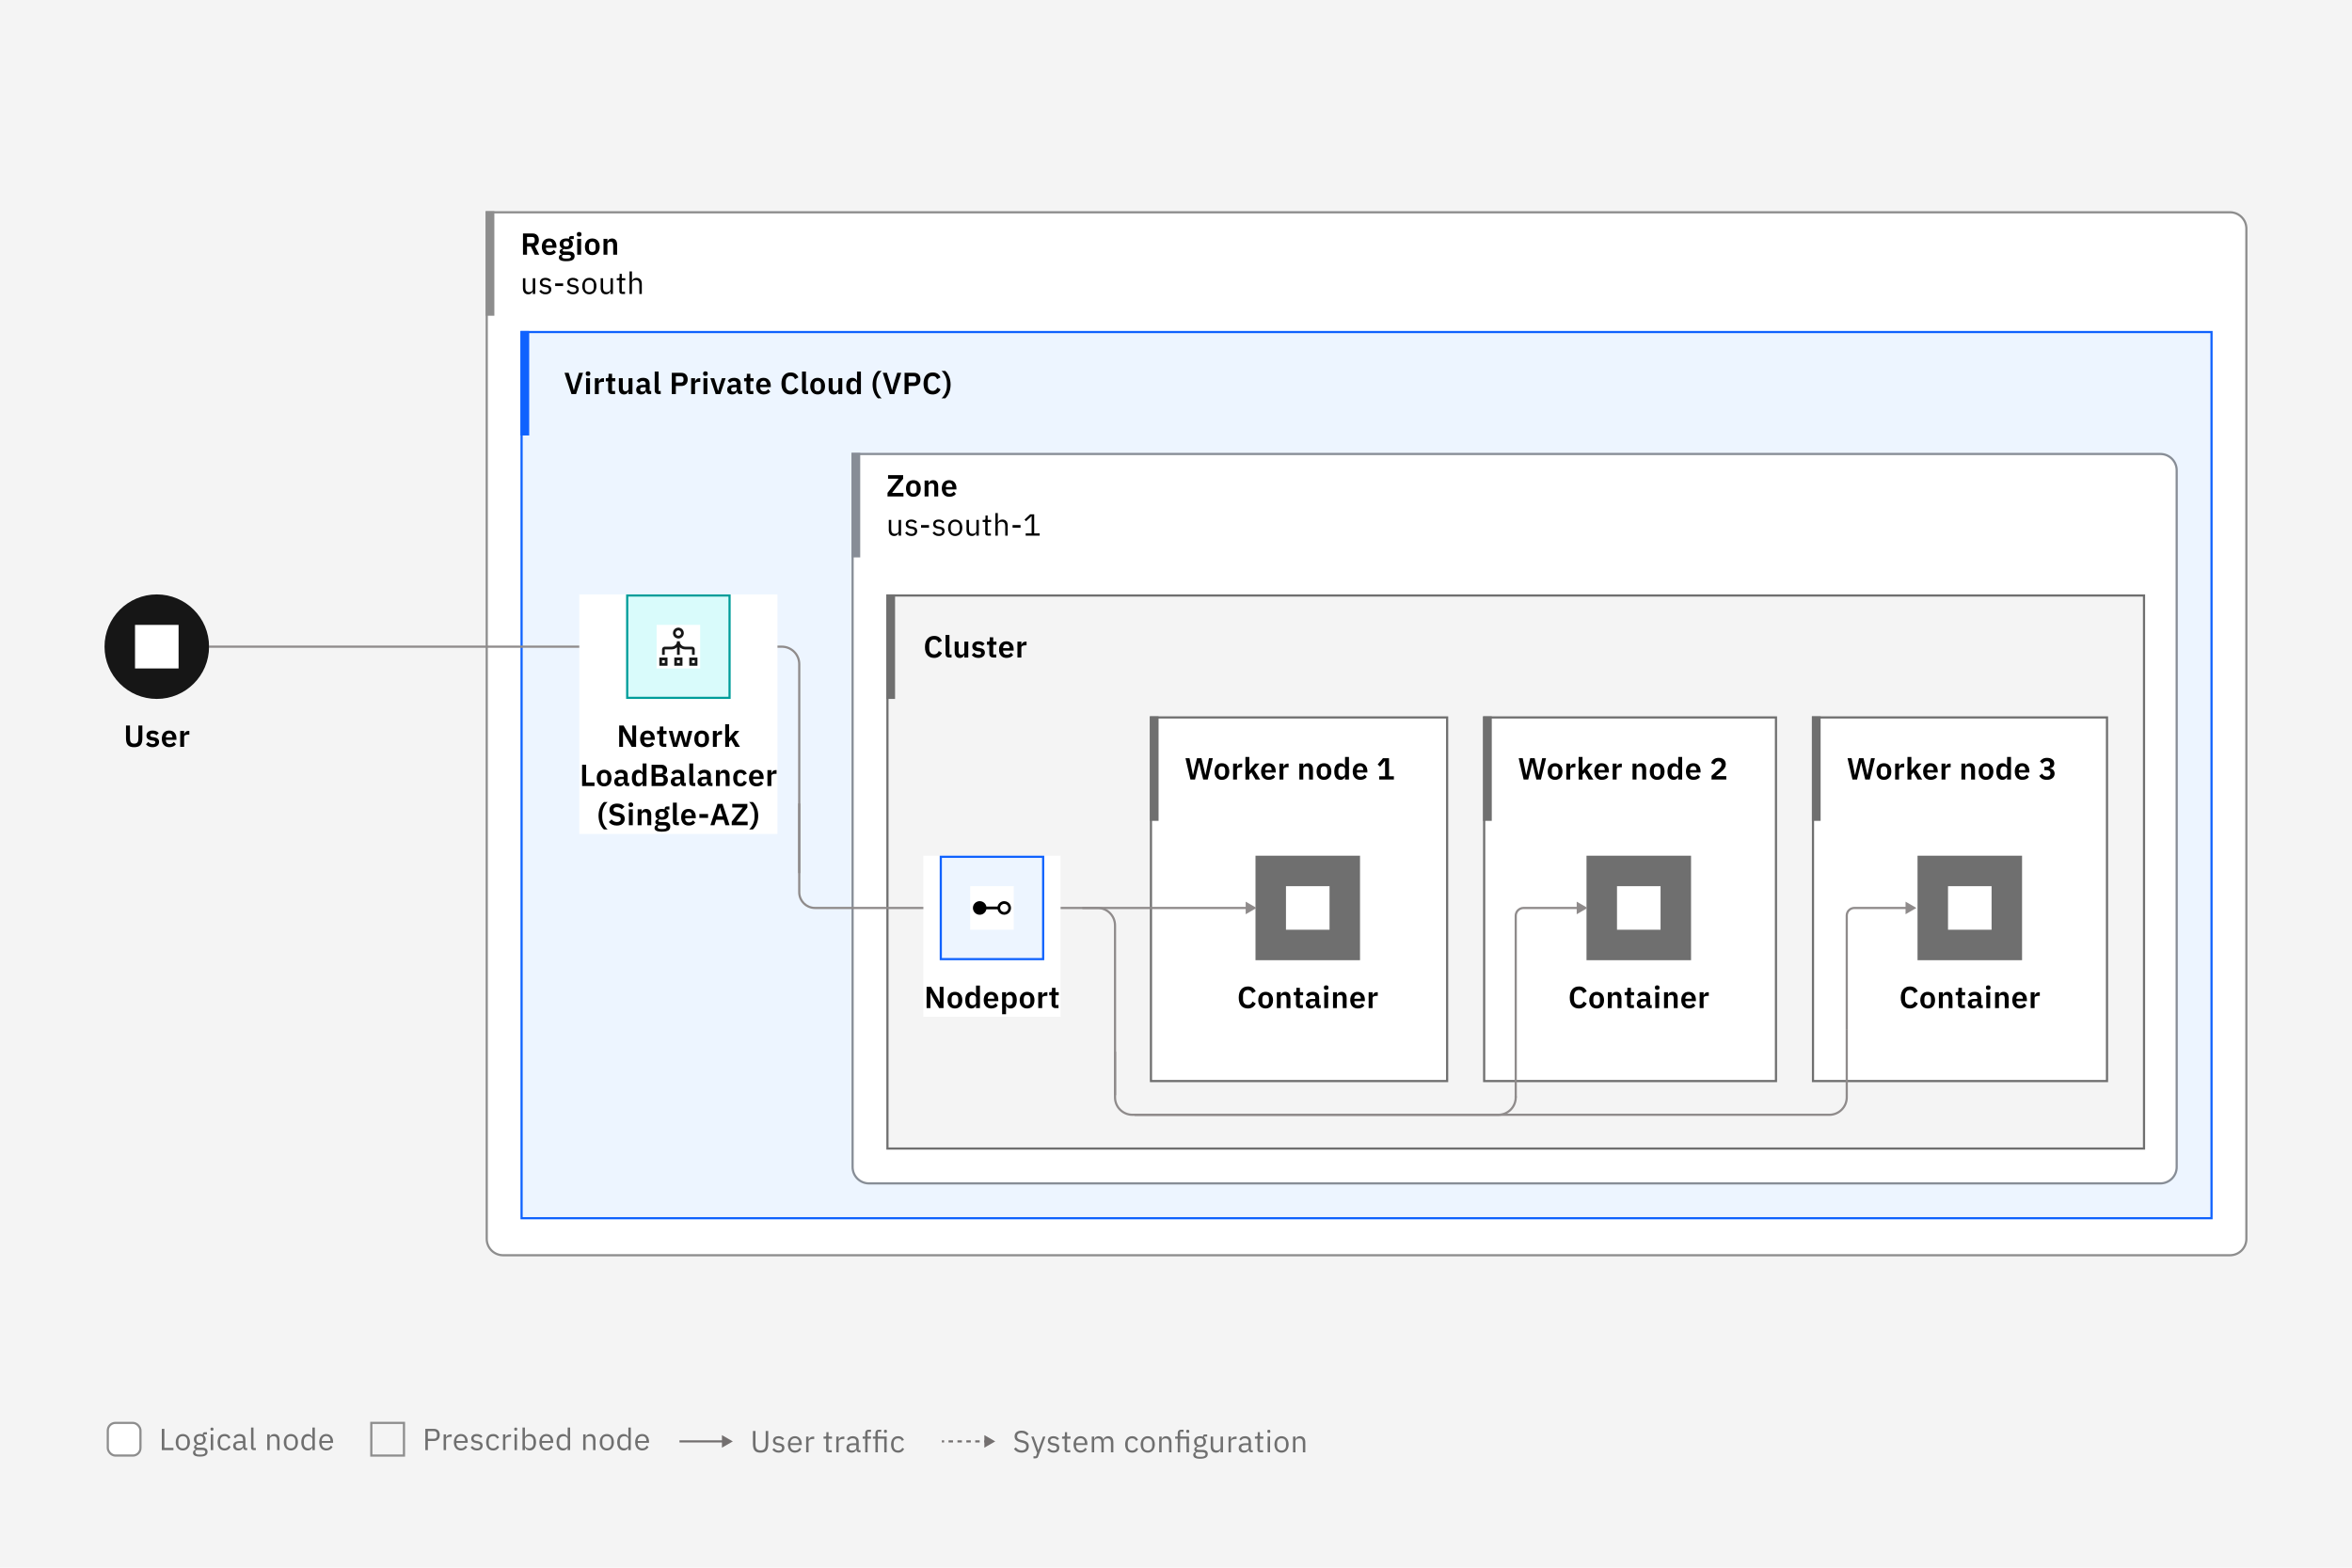 <svg width="1080" height="720" viewBox="0 0 1080 720" fill="none" xmlns="http://www.w3.org/2000/svg">
<rect width="1080" height="720" fill="#F4F4F4"/>
<rect x="49.5" y="653.5" width="15" height="15" rx="3.5" fill="white" style="mix-blend-mode:multiply"/>
<rect x="49.5" y="653.5" width="15" height="15" rx="3.5" stroke="#8D8D8D"/>
<path d="M79.636 666V664.964H75.478V656.228H74.302V666H79.636ZM83.957 666.168C85.889 666.168 87.219 664.684 87.219 662.388C87.219 660.092 85.889 658.608 83.957 658.608C82.025 658.608 80.695 660.092 80.695 662.388C80.695 664.684 82.025 666.168 83.957 666.168ZM83.957 665.174C82.753 665.174 81.899 664.432 81.899 662.906V661.87C81.899 660.344 82.753 659.602 83.957 659.602C85.161 659.602 86.015 660.344 86.015 661.87V662.906C86.015 664.432 85.161 665.174 83.957 665.174ZM95.311 666.798C95.311 665.608 94.541 664.88 92.749 664.88H91.209C90.551 664.88 90.103 664.768 90.103 664.334C90.103 663.886 90.579 663.648 91.055 663.522C91.265 663.564 91.517 663.592 91.755 663.592C93.407 663.592 94.485 662.57 94.485 661.1C94.485 660.33 94.177 659.686 93.659 659.238V658.776H95.031V657.796H93.953C93.351 657.796 93.113 658.202 93.113 658.762V658.888C92.721 658.706 92.259 658.608 91.741 658.608C90.103 658.608 89.025 659.63 89.025 661.1C89.025 662.108 89.529 662.906 90.383 663.312V663.368C89.655 663.55 89.137 663.9 89.137 664.628C89.137 665.118 89.375 665.44 89.781 665.636V665.79C89.067 665.986 88.633 666.406 88.633 667.19C88.633 668.324 89.557 668.968 91.811 668.968C94.135 668.968 95.311 668.282 95.311 666.798ZM94.261 666.882C94.261 667.666 93.533 668.058 92.287 668.058H91.251C90.117 668.058 89.683 667.54 89.683 666.91C89.683 666.462 89.893 666.14 90.355 665.93H92.763C93.883 665.93 94.261 666.308 94.261 666.882ZM91.755 662.696C90.803 662.696 90.201 662.248 90.201 661.296V660.904C90.201 659.952 90.803 659.504 91.755 659.504C92.707 659.504 93.309 659.952 93.309 660.904V661.296C93.309 662.248 92.707 662.696 91.755 662.696ZM97.337 657.082C97.813 657.082 98.023 656.83 98.023 656.452V656.27C98.023 655.892 97.813 655.64 97.337 655.64C96.861 655.64 96.651 655.892 96.651 656.27V656.452C96.651 656.83 96.861 657.082 97.337 657.082ZM96.777 666H97.897V658.776H96.777V666ZM103.125 666.168C104.497 666.168 105.435 665.496 105.897 664.46L105.085 663.914C104.693 664.74 104.035 665.174 103.125 665.174C101.795 665.174 101.109 664.264 101.109 663.004V661.772C101.109 660.512 101.795 659.602 103.125 659.602C104.007 659.602 104.623 660.036 104.889 660.778L105.827 660.302C105.407 659.308 104.553 658.608 103.125 658.608C101.095 658.608 99.905 660.078 99.905 662.388C99.905 664.698 101.095 666.168 103.125 666.168ZM113.518 666V665.02H112.692V661.044C112.692 659.518 111.656 658.608 109.92 658.608C108.618 658.608 107.75 659.252 107.358 660.022L108.03 660.652C108.422 659.994 108.996 659.574 109.864 659.574C111.012 659.574 111.572 660.134 111.572 661.156V661.87H110.144C108.044 661.87 107.064 662.626 107.064 663.984C107.064 665.328 107.96 666.168 109.486 666.168C110.494 666.168 111.264 665.706 111.572 664.824H111.642C111.726 665.496 112.062 666 112.888 666H113.518ZM109.668 665.216C108.8 665.216 108.24 664.81 108.24 664.096V663.802C108.24 663.102 108.814 662.71 110.088 662.71H111.572V663.9C111.572 664.642 110.774 665.216 109.668 665.216ZM117.461 666V665.02H116.397V655.64H115.277V664.838C115.277 665.51 115.697 666 116.467 666H117.461ZM123.84 666V660.988C123.84 660.064 124.708 659.616 125.604 659.616C126.682 659.616 127.242 660.274 127.242 661.562V666H128.362V661.366C128.362 659.616 127.424 658.608 125.94 658.608C124.862 658.608 124.246 659.14 123.896 659.952H123.84V658.776H122.72V666H123.84ZM133.567 666.168C135.499 666.168 136.829 664.684 136.829 662.388C136.829 660.092 135.499 658.608 133.567 658.608C131.635 658.608 130.305 660.092 130.305 662.388C130.305 664.684 131.635 666.168 133.567 666.168ZM133.567 665.174C132.363 665.174 131.509 664.432 131.509 662.906V661.87C131.509 660.344 132.363 659.602 133.567 659.602C134.771 659.602 135.625 660.344 135.625 661.87V662.906C135.625 664.432 134.771 665.174 133.567 665.174ZM143.451 666H144.571V655.64H143.451V659.952H143.395C143.017 659.042 142.275 658.608 141.281 658.608C139.475 658.608 138.341 660.078 138.341 662.388C138.341 664.698 139.475 666.168 141.281 666.168C142.275 666.168 142.961 665.72 143.395 664.824H143.451V666ZM141.589 665.16C140.329 665.16 139.545 664.292 139.545 663.004V661.772C139.545 660.484 140.329 659.616 141.589 659.616C142.611 659.616 143.451 660.204 143.451 661.002V663.69C143.451 664.628 142.611 665.16 141.589 665.16ZM149.828 666.168C151.186 666.168 152.222 665.496 152.684 664.516L151.886 663.942C151.508 664.74 150.808 665.188 149.898 665.188C148.554 665.188 147.756 664.25 147.756 663.004V662.668H152.95V662.136C152.95 660.092 151.76 658.608 149.828 658.608C147.868 658.608 146.58 660.092 146.58 662.388C146.58 664.684 147.868 666.168 149.828 666.168ZM149.828 659.546C150.976 659.546 151.746 660.4 151.746 661.674V661.828H147.756V661.73C147.756 660.47 148.61 659.546 149.828 659.546Z" fill="#6F6F6F"/>
<rect x="170.5" y="653.5" width="15" height="15" fill="#F4F4F4"/>
<rect x="170.5" y="653.5" width="15" height="15" stroke="#8D8D8D"/>
<path d="M196.478 666V661.828H199.194C200.944 661.828 201.924 660.75 201.924 659.028C201.924 657.306 200.944 656.228 199.194 656.228H195.302V666H196.478ZM196.478 657.264H199.194C200.118 657.264 200.664 657.768 200.664 658.664V659.392C200.664 660.288 200.118 660.792 199.194 660.792H196.478V657.264ZM204.824 666V661.1C204.824 660.414 205.552 659.896 206.756 659.896H207.414V658.776H206.98C205.804 658.776 205.146 659.42 204.894 660.106H204.824V658.776H203.704V666H204.824ZM211.652 666.168C213.01 666.168 214.046 665.496 214.508 664.516L213.71 663.942C213.332 664.74 212.632 665.188 211.722 665.188C210.378 665.188 209.58 664.25 209.58 663.004V662.668H214.774V662.136C214.774 660.092 213.584 658.608 211.652 658.608C209.692 658.608 208.404 660.092 208.404 662.388C208.404 664.684 209.692 666.168 211.652 666.168ZM211.652 659.546C212.8 659.546 213.57 660.4 213.57 661.674V661.828H209.58V661.73C209.58 660.47 210.434 659.546 211.652 659.546ZM218.949 666.168C220.601 666.168 221.623 665.314 221.623 663.914C221.623 662.822 221.007 662.122 219.411 661.884L218.851 661.8C217.955 661.66 217.465 661.38 217.465 660.68C217.465 659.994 217.955 659.56 218.879 659.56C219.803 659.56 220.419 659.994 220.741 660.442L221.483 659.77C220.895 659.042 220.125 658.608 218.963 658.608C217.493 658.608 216.387 659.308 216.387 660.736C216.387 662.08 217.381 662.626 218.711 662.822L219.285 662.906C220.237 663.046 220.545 663.48 220.545 664.04C220.545 664.782 219.985 665.216 219.033 665.216C218.123 665.216 217.451 664.81 216.891 664.11L216.093 664.754C216.737 665.608 217.619 666.168 218.949 666.168ZM226.45 666.168C227.822 666.168 228.76 665.496 229.222 664.46L228.41 663.914C228.018 664.74 227.36 665.174 226.45 665.174C225.12 665.174 224.434 664.264 224.434 663.004V661.772C224.434 660.512 225.12 659.602 226.45 659.602C227.332 659.602 227.948 660.036 228.214 660.778L229.152 660.302C228.732 659.308 227.878 658.608 226.45 658.608C224.42 658.608 223.23 660.078 223.23 662.388C223.23 664.698 224.42 666.168 226.45 666.168ZM232.083 666V661.1C232.083 660.414 232.811 659.896 234.015 659.896H234.673V658.776H234.239C233.063 658.776 232.405 659.42 232.153 660.106H232.083V658.776H230.963V666H232.083ZM236.823 657.082C237.299 657.082 237.509 656.83 237.509 656.452V656.27C237.509 655.892 237.299 655.64 236.823 655.64C236.347 655.64 236.137 655.892 236.137 656.27V656.452C236.137 656.83 236.347 657.082 236.823 657.082ZM236.263 666H237.383V658.776H236.263V666ZM239.923 666H241.043V664.824H241.099C241.533 665.72 242.219 666.168 243.213 666.168C245.019 666.168 246.153 664.698 246.153 662.388C246.153 660.078 245.019 658.608 243.213 658.608C242.219 658.608 241.477 659.042 241.099 659.952H241.043V655.64H239.923V666ZM242.905 665.16C241.883 665.16 241.043 664.628 241.043 663.69V661.002C241.043 660.204 241.883 659.616 242.905 659.616C244.165 659.616 244.949 660.484 244.949 661.772V663.004C244.949 664.292 244.165 665.16 242.905 665.16ZM250.92 666.168C252.278 666.168 253.314 665.496 253.776 664.516L252.978 663.942C252.6 664.74 251.9 665.188 250.99 665.188C249.646 665.188 248.848 664.25 248.848 663.004V662.668H254.042V662.136C254.042 660.092 252.852 658.608 250.92 658.608C248.96 658.608 247.672 660.092 247.672 662.388C247.672 664.684 248.96 666.168 250.92 666.168ZM250.92 659.546C252.068 659.546 252.838 660.4 252.838 661.674V661.828H248.848V661.73C248.848 660.47 249.702 659.546 250.92 659.546ZM260.668 666H261.788V655.64H260.668V659.952H260.612C260.234 659.042 259.492 658.608 258.498 658.608C256.692 658.608 255.558 660.078 255.558 662.388C255.558 664.698 256.692 666.168 258.498 666.168C259.492 666.168 260.178 665.72 260.612 664.824H260.668V666ZM258.806 665.16C257.546 665.16 256.762 664.292 256.762 663.004V661.772C256.762 660.484 257.546 659.616 258.806 659.616C259.828 659.616 260.668 660.204 260.668 661.002V663.69C260.668 664.628 259.828 665.16 258.806 665.16ZM268.918 666V660.988C268.918 660.064 269.786 659.616 270.682 659.616C271.76 659.616 272.32 660.274 272.32 661.562V666H273.44V661.366C273.44 659.616 272.502 658.608 271.018 658.608C269.94 658.608 269.324 659.14 268.974 659.952H268.918V658.776H267.798V666H268.918ZM278.645 666.168C280.577 666.168 281.907 664.684 281.907 662.388C281.907 660.092 280.577 658.608 278.645 658.608C276.713 658.608 275.383 660.092 275.383 662.388C275.383 664.684 276.713 666.168 278.645 666.168ZM278.645 665.174C277.441 665.174 276.587 664.432 276.587 662.906V661.87C276.587 660.344 277.441 659.602 278.645 659.602C279.849 659.602 280.703 660.344 280.703 661.87V662.906C280.703 664.432 279.849 665.174 278.645 665.174ZM288.529 666H289.649V655.64H288.529V659.952H288.473C288.095 659.042 287.353 658.608 286.359 658.608C284.553 658.608 283.419 660.078 283.419 662.388C283.419 664.698 284.553 666.168 286.359 666.168C287.353 666.168 288.039 665.72 288.473 664.824H288.529V666ZM286.667 665.16C285.407 665.16 284.623 664.292 284.623 663.004V661.772C284.623 660.484 285.407 659.616 286.667 659.616C287.689 659.616 288.529 660.204 288.529 661.002V663.69C288.529 664.628 287.689 665.16 286.667 665.16ZM294.906 666.168C296.264 666.168 297.3 665.496 297.762 664.516L296.964 663.942C296.586 664.74 295.886 665.188 294.976 665.188C293.632 665.188 292.834 664.25 292.834 663.004V662.668H298.028V662.136C298.028 660.092 296.838 658.608 294.906 658.608C292.946 658.608 291.658 660.092 291.658 662.388C291.658 664.684 292.946 666.168 294.906 666.168ZM294.906 659.546C296.054 659.546 296.824 660.4 296.824 661.674V661.828H292.834V661.73C292.834 660.47 293.688 659.546 294.906 659.546Z" fill="#6F6F6F"/>
<path d="M336.5 662L331.5 659.113V664.887L336.5 662ZM332 661.5H312V662.5H332V661.5Z" fill="#736F6F"/>
<path d="M345.732 657.228V662.996C345.732 665.838 346.6 667.168 349.204 667.168C351.808 667.168 352.76 665.838 352.76 662.996V657.228H351.584V663.276C351.584 665.138 350.982 666.118 349.246 666.118C347.51 666.118 346.908 665.138 346.908 663.276V657.228H345.732ZM357.508 667.168C359.16 667.168 360.182 666.314 360.182 664.914C360.182 663.822 359.566 663.122 357.97 662.884L357.41 662.8C356.514 662.66 356.024 662.38 356.024 661.68C356.024 660.994 356.514 660.56 357.438 660.56C358.362 660.56 358.978 660.994 359.3 661.442L360.042 660.77C359.454 660.042 358.684 659.608 357.522 659.608C356.052 659.608 354.946 660.308 354.946 661.736C354.946 663.08 355.94 663.626 357.27 663.822L357.844 663.906C358.796 664.046 359.104 664.48 359.104 665.04C359.104 665.782 358.544 666.216 357.592 666.216C356.682 666.216 356.01 665.81 355.45 665.11L354.652 665.754C355.296 666.608 356.178 667.168 357.508 667.168ZM365.037 667.168C366.395 667.168 367.431 666.496 367.893 665.516L367.095 664.942C366.717 665.74 366.017 666.188 365.107 666.188C363.763 666.188 362.965 665.25 362.965 664.004V663.668H368.159V663.136C368.159 661.092 366.969 659.608 365.037 659.608C363.077 659.608 361.789 661.092 361.789 663.388C361.789 665.684 363.077 667.168 365.037 667.168ZM365.037 660.546C366.185 660.546 366.955 661.4 366.955 662.674V662.828H362.965V662.73C362.965 661.47 363.819 660.546 365.037 660.546ZM371.284 667V662.1C371.284 661.414 372.012 660.896 373.216 660.896H373.874V659.776H373.44C372.264 659.776 371.606 660.42 371.354 661.106H371.284V659.776H370.164V667H371.284ZM381.929 667V666.02H380.459V660.756H382.041V659.776H380.459V657.774H379.451V659.118C379.451 659.608 379.297 659.776 378.821 659.776H378.149V660.756H379.339V665.81C379.339 666.51 379.759 667 380.529 667H381.929ZM385.122 667V662.1C385.122 661.414 385.85 660.896 387.054 660.896H387.712V659.776H387.278C386.102 659.776 385.444 660.42 385.192 661.106H385.122V659.776H384.002V667H385.122ZM395.127 667V666.02H394.301V662.044C394.301 660.518 393.265 659.608 391.529 659.608C390.227 659.608 389.359 660.252 388.967 661.022L389.639 661.652C390.031 660.994 390.605 660.574 391.473 660.574C392.621 660.574 393.181 661.134 393.181 662.156V662.87H391.753C389.653 662.87 388.673 663.626 388.673 664.984C388.673 666.328 389.569 667.168 391.095 667.168C392.103 667.168 392.873 666.706 393.181 665.824H393.251C393.335 666.496 393.671 667 394.497 667H395.127ZM391.277 666.216C390.409 666.216 389.849 665.81 389.849 665.096V664.802C389.849 664.102 390.423 663.71 391.697 663.71H393.181V664.9C393.181 665.642 392.383 666.216 391.277 666.216ZM397.278 667H398.398V660.756H399.952V659.776H398.398V657.62H399.952V656.64H398.86C397.796 656.64 397.278 657.326 397.278 658.32V659.776H396.102V660.756H397.278V667ZM401.977 667H403.097V660.756H406.023V667H407.143V659.776H403.097V657.62H404.651V656.64H403.559C402.495 656.64 401.977 657.326 401.977 658.32V659.776H400.801V660.756H401.977V667ZM406.583 658.082C407.059 658.082 407.269 657.83 407.269 657.452V657.27C407.269 656.892 407.059 656.64 406.583 656.64C406.107 656.64 405.897 656.892 405.897 657.27V657.452C405.897 657.83 406.107 658.082 406.583 658.082ZM412.376 667.168C413.748 667.168 414.686 666.496 415.148 665.46L414.336 664.914C413.944 665.74 413.286 666.174 412.376 666.174C411.046 666.174 410.36 665.264 410.36 664.004V662.772C410.36 661.512 411.046 660.602 412.376 660.602C413.258 660.602 413.874 661.036 414.14 661.778L415.078 661.302C414.658 660.308 413.804 659.608 412.376 659.608C410.346 659.608 409.156 661.078 409.156 663.388C409.156 665.698 410.346 667.168 412.376 667.168Z" fill="#6F6F6F"/>
<path d="M457 662L452 659.113V664.887L457 662ZM453.938 661.5H451.896V662.5H453.938V661.5ZM449.854 661.5H447.812V662.5H449.854V661.5ZM445.771 661.5H443.729V662.5H445.771V661.5ZM441.687 661.5H439.646V662.5H441.687V661.5ZM437.604 661.5H435.562V662.5H437.604V661.5ZM433.521 661.5H432.5V662.5H433.521V661.5Z" fill="#736F6F"/>
<path d="M469.046 667.168C471.146 667.168 472.406 666.02 472.406 664.228C472.406 662.772 471.58 661.932 469.676 661.498L468.878 661.316C467.646 661.036 467.044 660.616 467.044 659.692C467.044 658.642 467.814 658.096 469.06 658.096C470.194 658.096 470.936 658.558 471.468 659.3L472.35 658.656C471.622 657.62 470.586 657.06 469.116 657.06C467.198 657.06 465.882 657.998 465.882 659.734C465.882 661.232 466.862 662.016 468.64 662.422L469.438 662.604C470.726 662.898 471.244 663.36 471.244 664.284C471.244 665.404 470.488 666.132 469.088 666.132C467.954 666.132 467.142 665.642 466.456 664.732L465.588 665.46C466.372 666.524 467.478 667.168 469.046 667.168ZM477.187 664.69L476.795 665.866H476.725L476.389 664.69L474.653 659.776H473.533L476.235 667.28L475.689 668.82H474.555V669.8H475.129C476.193 669.8 476.487 669.548 476.809 668.68L480.043 659.776H478.937L477.187 664.69ZM483.746 667.168C485.398 667.168 486.42 666.314 486.42 664.914C486.42 663.822 485.804 663.122 484.208 662.884L483.648 662.8C482.752 662.66 482.262 662.38 482.262 661.68C482.262 660.994 482.752 660.56 483.676 660.56C484.6 660.56 485.216 660.994 485.538 661.442L486.28 660.77C485.692 660.042 484.922 659.608 483.76 659.608C482.29 659.608 481.184 660.308 481.184 661.736C481.184 663.08 482.178 663.626 483.508 663.822L484.082 663.906C485.034 664.046 485.342 664.48 485.342 665.04C485.342 665.782 484.782 666.216 483.83 666.216C482.92 666.216 482.248 665.81 481.688 665.11L480.89 665.754C481.534 666.608 482.416 667.168 483.746 667.168ZM491.459 667V666.02H489.989V660.756H491.571V659.776H489.989V657.774H488.981V659.118C488.981 659.608 488.827 659.776 488.351 659.776H487.679V660.756H488.869V665.81C488.869 666.51 489.289 667 490.059 667H491.459ZM496.192 667.168C497.55 667.168 498.586 666.496 499.048 665.516L498.25 664.942C497.872 665.74 497.172 666.188 496.262 666.188C494.918 666.188 494.12 665.25 494.12 664.004V663.668H499.314V663.136C499.314 661.092 498.124 659.608 496.192 659.608C494.232 659.608 492.944 661.092 492.944 663.388C492.944 665.684 494.232 667.168 496.192 667.168ZM496.192 660.546C497.34 660.546 498.11 661.4 498.11 662.674V662.828H494.12V662.73C494.12 661.47 494.974 660.546 496.192 660.546ZM502.44 667V661.988C502.44 661.064 503.28 660.616 504.162 660.616C505.226 660.616 505.716 661.274 505.716 662.562V667H506.836V661.988C506.836 661.064 507.648 660.616 508.53 660.616C509.622 660.616 510.112 661.288 510.112 662.562V667H511.232V662.366C511.232 660.616 510.35 659.608 508.88 659.608C507.648 659.608 506.948 660.294 506.682 661.078H506.654C506.262 660.042 505.394 659.608 504.442 659.608C503.322 659.608 502.818 660.21 502.496 660.952H502.44V659.776H501.32V667H502.44ZM519.859 667.168C521.231 667.168 522.169 666.496 522.631 665.46L521.819 664.914C521.427 665.74 520.769 666.174 519.859 666.174C518.529 666.174 517.843 665.264 517.843 664.004V662.772C517.843 661.512 518.529 660.602 519.859 660.602C520.741 660.602 521.357 661.036 521.623 661.778L522.561 661.302C522.141 660.308 521.287 659.608 519.859 659.608C517.829 659.608 516.639 661.078 516.639 663.388C516.639 665.698 517.829 667.168 519.859 667.168ZM527.02 667.168C528.952 667.168 530.282 665.684 530.282 663.388C530.282 661.092 528.952 659.608 527.02 659.608C525.088 659.608 523.758 661.092 523.758 663.388C523.758 665.684 525.088 667.168 527.02 667.168ZM527.02 666.174C525.816 666.174 524.962 665.432 524.962 663.906V662.87C524.962 661.344 525.816 660.602 527.02 660.602C528.224 660.602 529.078 661.344 529.078 662.87V663.906C529.078 665.432 528.224 666.174 527.02 666.174ZM533.404 667V661.988C533.404 661.064 534.272 660.616 535.168 660.616C536.246 660.616 536.806 661.274 536.806 662.562V667H537.926V662.366C537.926 660.616 536.988 659.608 535.504 659.608C534.426 659.608 533.81 660.14 533.46 660.952H533.404V659.776H532.284V667H533.404ZM540.793 667H541.913V660.756H544.839V667H545.959V659.776H541.913V657.62H543.467V656.64H542.375C541.311 656.64 540.793 657.326 540.793 658.32V659.776H539.617V660.756H540.793V667ZM545.399 658.082C545.875 658.082 546.085 657.83 546.085 657.452V657.27C546.085 656.892 545.875 656.64 545.399 656.64C544.923 656.64 544.713 656.892 544.713 657.27V657.452C544.713 657.83 544.923 658.082 545.399 658.082ZM554.595 667.798C554.595 666.608 553.825 665.88 552.033 665.88H550.493C549.835 665.88 549.387 665.768 549.387 665.334C549.387 664.886 549.863 664.648 550.339 664.522C550.549 664.564 550.801 664.592 551.039 664.592C552.691 664.592 553.769 663.57 553.769 662.1C553.769 661.33 553.461 660.686 552.943 660.238V659.776H554.315V658.796H553.237C552.635 658.796 552.397 659.202 552.397 659.762V659.888C552.005 659.706 551.543 659.608 551.025 659.608C549.387 659.608 548.309 660.63 548.309 662.1C548.309 663.108 548.813 663.906 549.667 664.312V664.368C548.939 664.55 548.421 664.9 548.421 665.628C548.421 666.118 548.659 666.44 549.065 666.636V666.79C548.351 666.986 547.917 667.406 547.917 668.19C547.917 669.324 548.841 669.968 551.095 669.968C553.419 669.968 554.595 669.282 554.595 667.798ZM553.545 667.882C553.545 668.666 552.817 669.058 551.571 669.058H550.535C549.401 669.058 548.967 668.54 548.967 667.91C548.967 667.462 549.177 667.14 549.639 666.93H552.047C553.167 666.93 553.545 667.308 553.545 667.882ZM551.039 663.696C550.087 663.696 549.485 663.248 549.485 662.296V661.904C549.485 660.952 550.087 660.504 551.039 660.504C551.991 660.504 552.593 660.952 552.593 661.904V662.296C552.593 663.248 551.991 663.696 551.039 663.696ZM560.458 667H561.578V659.776H560.458V664.774C560.458 665.726 559.59 666.16 558.708 666.16C557.63 666.16 557.056 665.502 557.056 664.214V659.776H555.936V664.41C555.936 666.16 556.888 667.168 558.372 667.168C559.576 667.168 560.122 666.51 560.402 665.824H560.458V667ZM565.244 667V662.1C565.244 661.414 565.972 660.896 567.176 660.896H567.834V659.776H567.4C566.224 659.776 565.566 660.42 565.314 661.106H565.244V659.776H564.124V667H565.244ZM575.249 667V666.02H574.423V662.044C574.423 660.518 573.387 659.608 571.651 659.608C570.349 659.608 569.481 660.252 569.089 661.022L569.761 661.652C570.153 660.994 570.727 660.574 571.595 660.574C572.743 660.574 573.303 661.134 573.303 662.156V662.87H571.875C569.775 662.87 568.795 663.626 568.795 664.984C568.795 666.328 569.691 667.168 571.217 667.168C572.225 667.168 572.995 666.706 573.303 665.824H573.373C573.457 666.496 573.793 667 574.619 667H575.249ZM571.399 666.216C570.531 666.216 569.971 665.81 569.971 665.096V664.802C569.971 664.102 570.545 663.71 571.819 663.71H573.303V664.9C573.303 665.642 572.505 666.216 571.399 666.216ZM580.004 667V666.02H578.534V660.756H580.116V659.776H578.534V657.774H577.526V659.118C577.526 659.608 577.372 659.776 576.896 659.776H576.224V660.756H577.414V665.81C577.414 666.51 577.834 667 578.604 667H580.004ZM582.636 658.082C583.112 658.082 583.322 657.83 583.322 657.452V657.27C583.322 656.892 583.112 656.64 582.636 656.64C582.16 656.64 581.95 656.892 581.95 657.27V657.452C581.95 657.83 582.16 658.082 582.636 658.082ZM582.076 667H583.196V659.776H582.076V667ZM588.466 667.168C590.398 667.168 591.728 665.684 591.728 663.388C591.728 661.092 590.398 659.608 588.466 659.608C586.534 659.608 585.204 661.092 585.204 663.388C585.204 665.684 586.534 667.168 588.466 667.168ZM588.466 666.174C587.262 666.174 586.408 665.432 586.408 663.906V662.87C586.408 661.344 587.262 660.602 588.466 660.602C589.67 660.602 590.524 661.344 590.524 662.87V663.906C590.524 665.432 589.67 666.174 588.466 666.174ZM594.85 667V661.988C594.85 661.064 595.718 660.616 596.614 660.616C597.692 660.616 598.252 661.274 598.252 662.562V667H599.372V662.366C599.372 660.616 598.434 659.608 596.95 659.608C595.872 659.608 595.256 660.14 594.906 660.952H594.85V659.776H593.73V667H594.85Z" fill="#6F6F6F"/>
<path d="M223.5 97.5H1024C1028.14 97.5 1031.5 100.858 1031.5 105V569C1031.5 573.142 1028.14 576.5 1024 576.5H231C226.858 576.5 223.5 573.142 223.5 569V97.5Z" fill="white"/>
<g clip-path="url(#clip0_1219_55646)">
<path d="M241.996 113.234H243.746L245.566 117H247.624L245.622 113.024C246.826 112.618 247.442 111.596 247.442 110.252C247.442 108.404 246.336 107.228 244.558 107.228H240.148V117H241.996V113.234ZM241.996 111.68V108.838H244.376C245.09 108.838 245.524 109.216 245.524 109.93V110.574C245.524 111.288 245.09 111.68 244.376 111.68H241.996ZM252.242 117.168C253.6 117.168 254.664 116.65 255.266 115.824L254.3 114.746C253.852 115.32 253.32 115.74 252.438 115.74C251.262 115.74 250.66 115.026 250.66 113.976V113.794H255.518V113.206C255.518 111.204 254.468 109.524 252.186 109.524C250.044 109.524 248.798 111.022 248.798 113.332C248.798 115.67 250.086 117.168 252.242 117.168ZM252.214 110.868C253.138 110.868 253.656 111.554 253.656 112.562V112.688H250.66V112.576C250.66 111.568 251.276 110.868 252.214 110.868ZM263.848 117.616C263.848 116.3 263.078 115.53 261.286 115.53H259.326C258.682 115.53 258.374 115.348 258.374 114.984C258.374 114.662 258.612 114.452 258.892 114.326C259.214 114.41 259.592 114.452 260.012 114.452C262 114.452 263.036 113.472 263.036 112.002C263.036 111.106 262.658 110.392 261.902 109.972V109.776H263.456V108.404H262.322C261.65 108.404 261.286 108.754 261.286 109.468V109.706C260.922 109.58 260.46 109.524 260.012 109.524C258.038 109.524 256.988 110.518 256.988 112.002C256.988 112.968 257.436 113.724 258.318 114.13V114.186C257.618 114.34 256.974 114.718 256.974 115.474C256.974 116.062 257.31 116.538 257.912 116.692V116.846C257.1 116.972 256.61 117.434 256.61 118.246C256.61 119.324 257.548 119.968 260.012 119.968C262.812 119.968 263.848 119.142 263.848 117.616ZM262.168 117.826C262.168 118.442 261.65 118.736 260.488 118.736H259.592C258.472 118.736 258.052 118.4 258.052 117.84C258.052 117.546 258.164 117.28 258.43 117.084H260.922C261.832 117.084 262.168 117.364 262.168 117.826ZM260.012 113.234C259.158 113.234 258.696 112.842 258.696 112.114V111.876C258.696 111.134 259.158 110.756 260.012 110.756C260.866 110.756 261.328 111.134 261.328 111.876V112.114C261.328 112.842 260.866 113.234 260.012 113.234ZM265.939 108.628C266.667 108.628 266.989 108.25 266.989 107.732V107.452C266.989 106.934 266.667 106.556 265.939 106.556C265.197 106.556 264.889 106.934 264.889 107.452V107.732C264.889 108.25 265.197 108.628 265.939 108.628ZM265.043 117H266.835V109.692H265.043V117ZM271.97 117.168C274.07 117.168 275.372 115.684 275.372 113.332C275.372 110.994 274.07 109.524 271.97 109.524C269.884 109.524 268.582 110.994 268.582 113.332C268.582 115.684 269.884 117.168 271.97 117.168ZM271.97 115.726C271.046 115.726 270.458 115.124 270.458 114.018V112.66C270.458 111.568 271.046 110.966 271.97 110.966C272.908 110.966 273.496 111.568 273.496 112.66V114.018C273.496 115.124 272.908 115.726 271.97 115.726ZM278.913 117V112.17C278.913 111.386 279.627 110.994 280.369 110.994C281.223 110.994 281.573 111.526 281.573 112.562V117H283.365V112.38C283.365 110.56 282.525 109.524 281.027 109.524C279.893 109.524 279.277 110.126 278.983 110.91H278.913V109.692H277.121V117H278.913Z" fill="black"/>
<path d="M244.642 135H245.762V127.776H244.642V132.774C244.642 133.726 243.774 134.16 242.892 134.16C241.814 134.16 241.24 133.502 241.24 132.214V127.776H240.12V132.41C240.12 134.16 241.072 135.168 242.556 135.168C243.76 135.168 244.306 134.51 244.586 133.824H244.642V135ZM250.477 135.168C252.129 135.168 253.151 134.314 253.151 132.914C253.151 131.822 252.535 131.122 250.939 130.884L250.379 130.8C249.483 130.66 248.993 130.38 248.993 129.68C248.993 128.994 249.483 128.56 250.407 128.56C251.331 128.56 251.947 128.994 252.269 129.442L253.011 128.77C252.423 128.042 251.653 127.608 250.491 127.608C249.021 127.608 247.915 128.308 247.915 129.736C247.915 131.08 248.909 131.626 250.239 131.822L250.813 131.906C251.765 132.046 252.073 132.48 252.073 133.04C252.073 133.782 251.513 134.216 250.561 134.216C249.651 134.216 248.979 133.81 248.419 133.11L247.621 133.754C248.265 134.608 249.147 135.168 250.477 135.168ZM258.583 131.346V130.142H254.929V131.346H258.583ZM263.074 135.168C264.726 135.168 265.748 134.314 265.748 132.914C265.748 131.822 265.132 131.122 263.536 130.884L262.976 130.8C262.08 130.66 261.59 130.38 261.59 129.68C261.59 128.994 262.08 128.56 263.004 128.56C263.928 128.56 264.544 128.994 264.866 129.442L265.608 128.77C265.02 128.042 264.25 127.608 263.088 127.608C261.618 127.608 260.512 128.308 260.512 129.736C260.512 131.08 261.506 131.626 262.836 131.822L263.41 131.906C264.362 132.046 264.67 132.48 264.67 133.04C264.67 133.782 264.11 134.216 263.158 134.216C262.248 134.216 261.576 133.81 261.016 133.11L260.218 133.754C260.862 134.608 261.744 135.168 263.074 135.168ZM270.617 135.168C272.549 135.168 273.879 133.684 273.879 131.388C273.879 129.092 272.549 127.608 270.617 127.608C268.685 127.608 267.355 129.092 267.355 131.388C267.355 133.684 268.685 135.168 270.617 135.168ZM270.617 134.174C269.413 134.174 268.559 133.432 268.559 131.906V130.87C268.559 129.344 269.413 128.602 270.617 128.602C271.821 128.602 272.675 129.344 272.675 130.87V131.906C272.675 133.432 271.821 134.174 270.617 134.174ZM280.333 135H281.453V127.776H280.333V132.774C280.333 133.726 279.465 134.16 278.583 134.16C277.505 134.16 276.931 133.502 276.931 132.214V127.776H275.811V132.41C275.811 134.16 276.763 135.168 278.247 135.168C279.451 135.168 279.997 134.51 280.277 133.824H280.333V135ZM286.994 135V134.02H285.524V128.756H287.106V127.776H285.524V125.774H284.516V127.118C284.516 127.608 284.362 127.776 283.886 127.776H283.214V128.756H284.404V133.81C284.404 134.51 284.824 135 285.594 135H286.994ZM289.066 135H290.186V129.988C290.186 129.064 291.054 128.616 291.95 128.616C293.028 128.616 293.588 129.274 293.588 130.562V135H294.708V130.366C294.708 128.616 293.77 127.608 292.286 127.608C291.208 127.608 290.592 128.14 290.242 128.952H290.186V124.64H289.066V135Z" fill="black"/>
<line x1="225" y1="97" x2="225" y2="145" stroke="#8D8D8D" stroke-width="4"/>
</g>
<path d="M223.5 97.5H1024C1028.14 97.5 1031.5 100.858 1031.5 105V569C1031.5 573.142 1028.14 576.5 1024 576.5H231C226.858 576.5 223.5 573.142 223.5 569V97.5Z" stroke="#8D8D8D"/>
<rect x="239.5" y="152.5" width="776" height="407" fill="#EDF5FF"/>
<path d="M243 152H239V200H243V152Z" fill="#0F62FE"/>
<path d="M264.516 181L267.708 171.228H265.874L264.376 175.988L263.522 179.236H263.48L262.612 175.988L261.114 171.228H259.224L262.416 181H264.516ZM270.02 172.628C270.748 172.628 271.07 172.25 271.07 171.732V171.452C271.07 170.934 270.748 170.556 270.02 170.556C269.278 170.556 268.97 170.934 268.97 171.452V171.732C268.97 172.25 269.278 172.628 270.02 172.628ZM269.124 181H270.916V173.692H269.124V181ZM274.945 181V176.52C274.945 175.722 275.575 175.386 276.779 175.386H277.339V173.692H276.947C275.785 173.692 275.197 174.434 275.015 175.204H274.945V173.692H273.153V181H274.945ZM281.146 181H282.434V179.572H281.048V175.12H282.546V173.692H281.048V171.69H279.438V172.936C279.438 173.44 279.27 173.692 278.738 173.692H278.178V175.12H279.256V179.138C279.256 180.328 279.914 181 281.146 181ZM288.628 181H290.42V173.692H288.628V178.522C288.628 179.306 287.914 179.684 287.2 179.684C286.346 179.684 285.968 179.138 285.968 178.13V173.692H284.176V178.312C284.176 180.132 285.016 181.168 286.514 181.168C287.718 181.168 288.306 180.51 288.558 179.782H288.628V181ZM294.456 181.168C295.548 181.168 296.346 180.678 296.584 179.74H296.668C296.78 180.496 297.256 181 298.026 181H299.02V179.572H298.292V176.128C298.292 174.462 297.242 173.524 295.268 173.524C293.798 173.524 292.944 174.084 292.412 174.924L293.476 175.876C293.826 175.372 294.302 174.952 295.142 174.952C296.094 174.952 296.5 175.428 296.5 176.24V176.772H295.254C293.266 176.772 292.132 177.514 292.132 179.012C292.132 180.314 292.972 181.168 294.456 181.168ZM295.058 179.866C294.358 179.866 293.952 179.572 293.952 178.984V178.746C293.952 178.172 294.414 177.85 295.352 177.85H296.5V178.816C296.5 179.502 295.856 179.866 295.058 179.866ZM303.389 181V179.572H302.423V170.64H300.631V179.236C300.631 180.356 301.205 181 302.423 181H303.389ZM310.335 181V177.276H312.883C314.689 177.276 315.781 176.072 315.781 174.252C315.781 172.446 314.689 171.228 312.883 171.228H308.487V181H310.335ZM310.335 172.838H312.715C313.429 172.838 313.863 173.216 313.863 173.93V174.574C313.863 175.288 313.429 175.68 312.715 175.68H310.335V172.838ZM319.159 181V176.52C319.159 175.722 319.789 175.386 320.993 175.386H321.553V173.692H321.161C319.999 173.692 319.411 174.434 319.229 175.204H319.159V173.692H317.367V181H319.159ZM323.919 172.628C324.647 172.628 324.969 172.25 324.969 171.732V171.452C324.969 170.934 324.647 170.556 323.919 170.556C323.177 170.556 322.869 170.934 322.869 171.452V171.732C322.869 172.25 323.177 172.628 323.919 172.628ZM323.023 181H324.815V173.692H323.023V181ZM330.748 181L333.198 173.692H331.49L330.496 176.842L329.782 179.446H329.684L328.97 176.842L327.948 173.692H326.184L328.62 181H330.748ZM336.237 181.168C337.329 181.168 338.127 180.678 338.365 179.74H338.449C338.561 180.496 339.037 181 339.807 181H340.801V179.572H340.073V176.128C340.073 174.462 339.023 173.524 337.049 173.524C335.579 173.524 334.725 174.084 334.193 174.924L335.257 175.876C335.607 175.372 336.083 174.952 336.923 174.952C337.875 174.952 338.281 175.428 338.281 176.24V176.772H337.035C335.047 176.772 333.913 177.514 333.913 179.012C333.913 180.314 334.753 181.168 336.237 181.168ZM336.839 179.866C336.139 179.866 335.733 179.572 335.733 178.984V178.746C335.733 178.172 336.195 177.85 337.133 177.85H338.281V178.816C338.281 179.502 337.637 179.866 336.839 179.866ZM344.638 181H345.926V179.572H344.54V175.12H346.038V173.692H344.54V171.69H342.93V172.936C342.93 173.44 342.762 173.692 342.23 173.692H341.67V175.12H342.748V179.138C342.748 180.328 343.406 181 344.638 181ZM350.652 181.168C352.01 181.168 353.074 180.65 353.676 179.824L352.71 178.746C352.262 179.32 351.73 179.74 350.848 179.74C349.672 179.74 349.07 179.026 349.07 177.976V177.794H353.928V177.206C353.928 175.204 352.878 173.524 350.596 173.524C348.454 173.524 347.208 175.022 347.208 177.332C347.208 179.67 348.496 181.168 350.652 181.168ZM350.624 174.868C351.548 174.868 352.066 175.554 352.066 176.562V176.688H349.07V176.576C349.07 175.568 349.686 174.868 350.624 174.868ZM363.039 181.168C364.789 181.168 365.951 180.314 366.651 178.858L365.153 177.976C364.831 178.858 364.145 179.53 363.039 179.53C361.667 179.53 360.785 178.578 360.785 176.898V175.358C360.785 173.692 361.667 172.698 363.039 172.698C364.131 172.698 364.747 173.286 365.027 174.154L366.609 173.314C365.923 171.802 364.789 171.06 363.039 171.06C360.463 171.06 358.825 172.894 358.825 176.184C358.825 179.474 360.463 181.168 363.039 181.168ZM371.034 181V179.572H370.068V170.64H368.276V179.236C368.276 180.356 368.85 181 370.068 181H371.034ZM375.449 181.168C377.549 181.168 378.851 179.684 378.851 177.332C378.851 174.994 377.549 173.524 375.449 173.524C373.363 173.524 372.061 174.994 372.061 177.332C372.061 179.684 373.363 181.168 375.449 181.168ZM375.449 179.726C374.525 179.726 373.937 179.124 373.937 178.018V176.66C373.937 175.568 374.525 174.966 375.449 174.966C376.387 174.966 376.975 175.568 376.975 176.66V178.018C376.975 179.124 376.387 179.726 375.449 179.726ZM384.967 181H386.759V173.692H384.967V178.522C384.967 179.306 384.253 179.684 383.539 179.684C382.685 179.684 382.307 179.138 382.307 178.13V173.692H380.515V178.312C380.515 180.132 381.355 181.168 382.853 181.168C384.057 181.168 384.645 180.51 384.897 179.782H384.967V181ZM393.526 181H395.318V170.64H393.526V174.896H393.456C393.204 174.056 392.406 173.524 391.44 173.524C389.606 173.524 388.584 174.896 388.584 177.332C388.584 179.782 389.606 181.168 391.44 181.168C392.406 181.168 393.19 180.608 393.456 179.782H393.526V181ZM392.014 179.684C391.09 179.684 390.46 179.012 390.46 177.976V176.716C390.46 175.68 391.09 174.994 392.014 174.994C392.868 174.994 393.526 175.456 393.526 176.17V178.494C393.526 179.25 392.868 179.684 392.014 179.684ZM400.677 176.632C400.677 179.362 401.769 181.756 403.141 182.932H404.835C403.337 181.574 402.357 179.488 402.357 177.164V176.128C402.357 173.86 403.323 171.76 404.835 170.36H403.141C401.741 171.578 400.677 173.93 400.677 176.632ZM410.643 181L413.835 171.228H412.001L410.503 175.988L409.649 179.236H409.607L408.739 175.988L407.241 171.228H405.351L408.543 181H410.643ZM417.211 181V177.276H419.759C421.565 177.276 422.657 176.072 422.657 174.252C422.657 172.446 421.565 171.228 419.759 171.228H415.363V181H417.211ZM417.211 172.838H419.591C420.305 172.838 420.739 173.216 420.739 173.93V174.574C420.739 175.288 420.305 175.68 419.591 175.68H417.211V172.838ZM428.286 181.168C430.036 181.168 431.198 180.314 431.898 178.858L430.4 177.976C430.078 178.858 429.392 179.53 428.286 179.53C426.914 179.53 426.032 178.578 426.032 176.898V175.358C426.032 173.692 426.914 172.698 428.286 172.698C429.378 172.698 429.994 173.286 430.274 174.154L431.856 173.314C431.17 171.802 430.036 171.06 428.286 171.06C425.71 171.06 424.072 172.894 424.072 176.184C424.072 179.474 425.71 181.168 428.286 181.168ZM436.504 176.632C436.504 173.93 435.44 171.578 434.04 170.36H432.346C433.858 171.76 434.824 173.86 434.824 176.128V177.164C434.824 179.488 433.844 181.574 432.346 182.932H434.04C435.412 181.756 436.504 179.362 436.504 176.632Z" fill="black"/>
<rect x="239.5" y="152.5" width="776" height="407" stroke="#0F62FE"/>
<path d="M391.5 208.5H992C996.142 208.5 999.5 211.858 999.5 216V536C999.5 540.142 996.142 543.5 992 543.5H399C394.858 543.5 391.5 540.142 391.5 536V208.5Z" fill="white"/>
<g clip-path="url(#clip1_1219_55646)">
<path d="M414.854 226.362H409.646L414.714 219.88V218.228H407.784V219.866H412.586L407.532 226.348V228H414.854V226.362ZM419.407 228.168C421.507 228.168 422.809 226.684 422.809 224.332C422.809 221.994 421.507 220.524 419.407 220.524C417.32 220.524 416.018 221.994 416.018 224.332C416.018 226.684 417.32 228.168 419.407 228.168ZM419.407 226.726C418.482 226.726 417.894 226.124 417.894 225.018V223.66C417.894 222.568 418.482 221.966 419.407 221.966C420.345 221.966 420.933 222.568 420.933 223.66V225.018C420.933 226.124 420.345 226.726 419.407 226.726ZM426.349 228V223.17C426.349 222.386 427.063 221.994 427.805 221.994C428.659 221.994 429.009 222.526 429.009 223.562V228H430.801V223.38C430.801 221.56 429.961 220.524 428.463 220.524C427.329 220.524 426.713 221.126 426.419 221.91H426.349V220.692H424.557V228H426.349ZM435.902 228.168C437.26 228.168 438.324 227.65 438.926 226.824L437.96 225.746C437.512 226.32 436.98 226.74 436.098 226.74C434.922 226.74 434.32 226.026 434.32 224.976V224.794H439.178V224.206C439.178 222.204 438.128 220.524 435.846 220.524C433.704 220.524 432.458 222.022 432.458 224.332C432.458 226.67 433.746 228.168 435.902 228.168ZM435.874 221.868C436.798 221.868 437.316 222.554 437.316 223.562V223.688H434.32V223.576C434.32 222.568 434.936 221.868 435.874 221.868Z" fill="black"/>
<path d="M412.642 246H413.762V238.776H412.642V243.774C412.642 244.726 411.774 245.16 410.892 245.16C409.814 245.16 409.24 244.502 409.24 243.214V238.776H408.12V243.41C408.12 245.16 409.072 246.168 410.556 246.168C411.76 246.168 412.306 245.51 412.586 244.824H412.642V246ZM418.477 246.168C420.129 246.168 421.151 245.314 421.151 243.914C421.151 242.822 420.535 242.122 418.939 241.884L418.379 241.8C417.483 241.66 416.993 241.38 416.993 240.68C416.993 239.994 417.483 239.56 418.407 239.56C419.331 239.56 419.947 239.994 420.269 240.442L421.011 239.77C420.423 239.042 419.653 238.608 418.491 238.608C417.021 238.608 415.915 239.308 415.915 240.736C415.915 242.08 416.909 242.626 418.239 242.822L418.813 242.906C419.765 243.046 420.073 243.48 420.073 244.04C420.073 244.782 419.513 245.216 418.561 245.216C417.651 245.216 416.979 244.81 416.419 244.11L415.621 244.754C416.265 245.608 417.147 246.168 418.477 246.168ZM426.583 242.346V241.142H422.929V242.346H426.583ZM431.074 246.168C432.726 246.168 433.748 245.314 433.748 243.914C433.748 242.822 433.132 242.122 431.536 241.884L430.976 241.8C430.08 241.66 429.59 241.38 429.59 240.68C429.59 239.994 430.08 239.56 431.004 239.56C431.928 239.56 432.544 239.994 432.866 240.442L433.608 239.77C433.02 239.042 432.25 238.608 431.088 238.608C429.618 238.608 428.512 239.308 428.512 240.736C428.512 242.08 429.506 242.626 430.836 242.822L431.41 242.906C432.362 243.046 432.67 243.48 432.67 244.04C432.67 244.782 432.11 245.216 431.158 245.216C430.248 245.216 429.576 244.81 429.016 244.11L428.218 244.754C428.862 245.608 429.744 246.168 431.074 246.168ZM438.617 246.168C440.549 246.168 441.879 244.684 441.879 242.388C441.879 240.092 440.549 238.608 438.617 238.608C436.685 238.608 435.355 240.092 435.355 242.388C435.355 244.684 436.685 246.168 438.617 246.168ZM438.617 245.174C437.413 245.174 436.559 244.432 436.559 242.906V241.87C436.559 240.344 437.413 239.602 438.617 239.602C439.821 239.602 440.675 240.344 440.675 241.87V242.906C440.675 244.432 439.821 245.174 438.617 245.174ZM448.333 246H449.453V238.776H448.333V243.774C448.333 244.726 447.465 245.16 446.583 245.16C445.505 245.16 444.931 244.502 444.931 243.214V238.776H443.811V243.41C443.811 245.16 444.763 246.168 446.247 246.168C447.451 246.168 447.997 245.51 448.277 244.824H448.333V246ZM454.994 246V245.02H453.524V239.756H455.106V238.776H453.524V236.774H452.516V238.118C452.516 238.608 452.362 238.776 451.886 238.776H451.214V239.756H452.404V244.81C452.404 245.51 452.824 246 453.594 246H454.994ZM457.066 246H458.186V240.988C458.186 240.064 459.054 239.616 459.95 239.616C461.028 239.616 461.588 240.274 461.588 241.562V246H462.708V241.366C462.708 239.616 461.77 238.608 460.286 238.608C459.208 238.608 458.592 239.14 458.242 239.952H458.186V235.64H457.066V246ZM468.613 242.346V241.142H464.959V242.346H468.613ZM477.403 246V244.964H474.883V236.228H473.049L470.459 238.65L471.145 239.392L473.609 237.096H473.707V244.964H470.977V246H477.403Z" fill="black"/>
<line x1="393" y1="208" x2="393" y2="256" stroke="#878D96" stroke-width="4"/>
</g>
<path d="M391.5 208.5H992C996.142 208.5 999.5 211.858 999.5 216V536C999.5 540.142 996.142 543.5 992 543.5H399C394.858 543.5 391.5 540.142 391.5 536V208.5Z" stroke="#878D96"/>
<path fill-rule="evenodd" clip-rule="evenodd" d="M283 297.5L96 297.5L96 296.5L283 296.5L283 294.113L288 297L283 299.887L283 297.5Z" fill="#8F8B8B"/>
<circle cx="72" cy="297" r="24" fill="#161616"/>
<rect width="20" height="20" transform="translate(62 287)" fill="white" style="mix-blend-mode:multiply"/>
<path d="M72 289.5C72.618 289.5 73.222 289.683 73.736 290.027C74.25 290.37 74.651 290.858 74.887 291.429C75.124 292 75.186 292.628 75.065 293.235C74.944 293.841 74.647 294.398 74.21 294.835C73.773 295.272 73.216 295.569 72.61 295.69C72.004 295.811 71.375 295.749 70.804 295.512C70.233 295.276 69.745 294.875 69.402 294.361C69.058 293.847 68.875 293.243 68.875 292.625C68.875 291.796 69.204 291.001 69.79 290.415C70.376 289.829 71.171 289.5 72 289.5ZM72 288.25C71.135 288.25 70.289 288.507 69.569 288.987C68.85 289.468 68.289 290.151 67.958 290.951C67.627 291.75 67.54 292.63 67.709 293.479C67.878 294.327 68.295 295.107 68.906 295.719C69.518 296.33 70.298 296.747 71.147 296.916C71.995 297.085 72.875 296.998 73.674 296.667C74.474 296.336 75.157 295.775 75.638 295.056C76.118 294.336 76.375 293.49 76.375 292.625C76.375 291.465 75.914 290.352 75.094 289.531C74.273 288.711 73.16 288.25 72 288.25Z" fill="white"/>
<path d="M78.25 305.75H77V302.625C77 302.215 76.919 301.808 76.762 301.429C76.605 301.05 76.375 300.705 76.085 300.415C75.794 300.125 75.45 299.895 75.071 299.738C74.692 299.581 74.285 299.5 73.875 299.5H70.125C69.296 299.5 68.501 299.829 67.915 300.415C67.329 301.001 67 301.796 67 302.625V305.75H65.75V302.625C65.75 301.465 66.211 300.352 67.031 299.531C67.852 298.711 68.965 298.25 70.125 298.25H73.875C75.035 298.25 76.148 298.711 76.969 299.531C77.789 300.352 78.25 301.465 78.25 302.625V305.75Z" fill="white"/>
<path d="M57.861 333.228V338.996C57.861 341.866 58.855 343.168 61.599 343.168C64.343 343.168 65.365 341.866 65.365 338.996V333.228H63.544V339.234C63.544 340.76 63.013 341.53 61.612 341.53C60.212 341.53 59.681 340.76 59.681 339.234V333.228H57.861ZM70.038 343.168C71.859 343.168 73.049 342.188 73.049 340.774C73.049 339.556 72.278 338.842 70.683 338.618L69.941 338.52C69.254 338.408 68.989 338.184 68.989 337.694C68.989 337.246 69.325 336.938 70.094 336.938C70.808 336.938 71.424 337.274 71.844 337.722L72.894 336.672C72.195 335.944 71.466 335.524 70.038 335.524C68.373 335.524 67.266 336.42 67.266 337.834C67.266 339.164 68.135 339.85 69.703 340.046L70.43 340.144C71.075 340.228 71.326 340.494 71.326 340.914C71.326 341.432 70.963 341.754 70.109 341.754C69.282 341.754 68.638 341.376 68.106 340.76L67.014 341.824C67.743 342.664 68.653 343.168 70.038 343.168ZM77.745 343.168C79.103 343.168 80.167 342.65 80.769 341.824L79.803 340.746C79.355 341.32 78.823 341.74 77.941 341.74C76.765 341.74 76.163 341.026 76.163 339.976V339.794H81.021V339.206C81.021 337.204 79.971 335.524 77.689 335.524C75.547 335.524 74.301 337.022 74.301 339.332C74.301 341.67 75.589 343.168 77.745 343.168ZM77.717 336.868C78.641 336.868 79.159 337.554 79.159 338.562V338.688H76.163V338.576C76.163 337.568 76.779 336.868 77.717 336.868ZM84.549 343V338.52C84.549 337.722 85.179 337.386 86.383 337.386H86.943V335.692H86.551C85.389 335.692 84.801 336.434 84.619 337.204H84.549V335.692H82.757V343H84.549Z" fill="black"/>
<rect x="407.5" y="273.5" width="577" height="254" fill="#F4F4F4"/>
<rect x="408" y="274" width="576" height="253" fill="#F4F4F4"/>
<g clip-path="url(#clip2_1219_55646)">
<path d="M428.942 302.168C430.692 302.168 431.854 301.314 432.554 299.858L431.056 298.976C430.734 299.858 430.048 300.53 428.942 300.53C427.57 300.53 426.688 299.578 426.688 297.898V296.358C426.688 294.692 427.57 293.698 428.942 293.698C430.034 293.698 430.65 294.286 430.93 295.154L432.512 294.314C431.826 292.802 430.692 292.06 428.942 292.06C426.366 292.06 424.728 293.894 424.728 297.184C424.728 300.474 426.366 302.168 428.942 302.168ZM436.936 302V300.572H435.97V291.64H434.178V300.236C434.178 301.356 434.752 302 435.97 302H436.936ZM442.822 302H444.614V294.692H442.822V299.522C442.822 300.306 442.108 300.684 441.394 300.684C440.54 300.684 440.162 300.138 440.162 299.13V294.692H438.37V299.312C438.37 301.132 439.21 302.168 440.708 302.168C441.912 302.168 442.5 301.51 442.752 300.782H442.822V302ZM449.238 302.168C451.058 302.168 452.248 301.188 452.248 299.774C452.248 298.556 451.478 297.842 449.882 297.618L449.14 297.52C448.454 297.408 448.188 297.184 448.188 296.694C448.188 296.246 448.524 295.938 449.294 295.938C450.008 295.938 450.624 296.274 451.044 296.722L452.094 295.672C451.394 294.944 450.666 294.524 449.238 294.524C447.572 294.524 446.466 295.42 446.466 296.834C446.466 298.164 447.334 298.85 448.902 299.046L449.63 299.144C450.274 299.228 450.526 299.494 450.526 299.914C450.526 300.432 450.162 300.754 449.308 300.754C448.482 300.754 447.838 300.376 447.306 299.76L446.214 300.824C446.942 301.664 447.852 302.168 449.238 302.168ZM456.163 302H457.451V300.572H456.065V296.12H457.563V294.692H456.065V292.69H454.455V293.936C454.455 294.44 454.287 294.692 453.755 294.692H453.195V296.12H454.273V300.138C454.273 301.328 454.931 302 456.163 302ZM462.177 302.168C463.535 302.168 464.599 301.65 465.201 300.824L464.235 299.746C463.787 300.32 463.255 300.74 462.373 300.74C461.197 300.74 460.595 300.026 460.595 298.976V298.794H465.453V298.206C465.453 296.204 464.403 294.524 462.121 294.524C459.979 294.524 458.733 296.022 458.733 298.332C458.733 300.67 460.021 302.168 462.177 302.168ZM462.149 295.868C463.073 295.868 463.591 296.554 463.591 297.562V297.688H460.595V297.576C460.595 296.568 461.211 295.868 462.149 295.868ZM468.981 302V297.52C468.981 296.722 469.611 296.386 470.815 296.386H471.375V294.692H470.983C469.821 294.692 469.233 295.434 469.051 296.204H468.981V294.692H467.189V302H468.981Z" fill="black"/>
<line x1="409" y1="273" x2="409" y2="321" stroke="#6F6F6F" stroke-width="4"/>
</g>
<rect x="407.5" y="273.5" width="577" height="254" stroke="#6F6F6F"/>
<rect x="528.5" y="329.5" width="136" height="167" fill="white"/>
<rect x="529" y="330" width="135" height="166" fill="white"/>
<g clip-path="url(#clip3_1219_55646)">
<path d="M548.732 358L549.978 352.834L550.608 350.258H550.636L551.238 352.834L552.484 358H554.57L556.908 348.228H555.144L554.15 352.918L553.534 355.914H553.492L552.806 352.918L551.686 348.228H549.642L548.522 352.918L547.822 355.914H547.78L547.178 352.918L546.212 348.228H544.364L546.632 358H548.732ZM561.069 358.168C563.169 358.168 564.471 356.684 564.471 354.332C564.471 351.994 563.169 350.524 561.069 350.524C558.983 350.524 557.681 351.994 557.681 354.332C557.681 356.684 558.983 358.168 561.069 358.168ZM561.069 356.726C560.145 356.726 559.557 356.124 559.557 355.018V353.66C559.557 352.568 560.145 351.966 561.069 351.966C562.007 351.966 562.595 352.568 562.595 353.66V355.018C562.595 356.124 562.007 356.726 561.069 356.726ZM568.011 358V353.52C568.011 352.722 568.641 352.386 569.845 352.386H570.405V350.692H570.013C568.851 350.692 568.263 351.434 568.081 352.204H568.011V350.692H566.219V358H568.011ZM571.875 358H573.667V355.774L574.633 354.724L576.509 358H578.637L575.851 353.52L578.371 350.692H576.341L574.703 352.568L573.737 353.884H573.667V347.64H571.875V358ZM582.509 358.168C583.867 358.168 584.931 357.65 585.533 356.824L584.567 355.746C584.119 356.32 583.587 356.74 582.705 356.74C581.529 356.74 580.927 356.026 580.927 354.976V354.794H585.785V354.206C585.785 352.204 584.735 350.524 582.453 350.524C580.311 350.524 579.065 352.022 579.065 354.332C579.065 356.67 580.353 358.168 582.509 358.168ZM582.481 351.868C583.405 351.868 583.923 352.554 583.923 353.562V353.688H580.927V353.576C580.927 352.568 581.543 351.868 582.481 351.868ZM589.314 358V353.52C589.314 352.722 589.944 352.386 591.148 352.386H591.708V350.692H591.316C590.154 350.692 589.566 351.434 589.384 352.204H589.314V350.692H587.522V358H589.314ZM598.438 358V353.17C598.438 352.386 599.152 351.994 599.894 351.994C600.748 351.994 601.098 352.526 601.098 353.562V358H602.89V353.38C602.89 351.56 602.05 350.524 600.552 350.524C599.418 350.524 598.802 351.126 598.508 351.91H598.438V350.692H596.646V358H598.438ZM607.935 358.168C610.035 358.168 611.337 356.684 611.337 354.332C611.337 351.994 610.035 350.524 607.935 350.524C605.849 350.524 604.547 351.994 604.547 354.332C604.547 356.684 605.849 358.168 607.935 358.168ZM607.935 356.726C607.011 356.726 606.423 356.124 606.423 355.018V353.66C606.423 352.568 607.011 351.966 607.935 351.966C608.873 351.966 609.461 352.568 609.461 353.66V355.018C609.461 356.124 608.873 356.726 607.935 356.726ZM617.621 358H619.413V347.64H617.621V351.896H617.551C617.299 351.056 616.501 350.524 615.535 350.524C613.701 350.524 612.679 351.896 612.679 354.332C612.679 356.782 613.701 358.168 615.535 358.168C616.501 358.168 617.285 357.608 617.551 356.782H617.621V358ZM616.109 356.684C615.185 356.684 614.555 356.012 614.555 354.976V353.716C614.555 352.68 615.185 351.994 616.109 351.994C616.963 351.994 617.621 352.456 617.621 353.17V355.494C617.621 356.25 616.963 356.684 616.109 356.684ZM624.594 358.168C625.952 358.168 627.016 357.65 627.618 356.824L626.652 355.746C626.204 356.32 625.672 356.74 624.79 356.74C623.614 356.74 623.012 356.026 623.012 354.976V354.794H627.87V354.206C627.87 352.204 626.82 350.524 624.538 350.524C622.396 350.524 621.15 352.022 621.15 354.332C621.15 356.67 622.438 358.168 624.594 358.168ZM624.566 351.868C625.49 351.868 626.008 352.554 626.008 353.562V353.688H623.012V353.576C623.012 352.568 623.628 351.868 624.566 351.868ZM640.047 358V356.502H637.807V348.228H635.021L632.599 351.112L633.747 352.078L635.875 349.558H636.001V356.502H633.313V358H640.047Z" fill="black"/>
<line x1="530" y1="329" x2="530" y2="377" stroke="#6F6F6F" stroke-width="4"/>
</g>
<rect x="528.5" y="329.5" width="136" height="167" stroke="#6F6F6F"/>
<rect x="681.5" y="329.5" width="134" height="167" fill="white"/>
<rect x="682" y="330" width="133" height="166" fill="white"/>
<g clip-path="url(#clip4_1219_55646)">
<path d="M701.732 358L702.978 352.834L703.608 350.258H703.636L704.238 352.834L705.484 358H707.57L709.908 348.228H708.144L707.15 352.918L706.534 355.914H706.492L705.806 352.918L704.686 348.228H702.642L701.522 352.918L700.822 355.914H700.78L700.178 352.918L699.212 348.228H697.364L699.632 358H701.732ZM714.069 358.168C716.169 358.168 717.471 356.684 717.471 354.332C717.471 351.994 716.169 350.524 714.069 350.524C711.983 350.524 710.681 351.994 710.681 354.332C710.681 356.684 711.983 358.168 714.069 358.168ZM714.069 356.726C713.145 356.726 712.557 356.124 712.557 355.018V353.66C712.557 352.568 713.145 351.966 714.069 351.966C715.007 351.966 715.595 352.568 715.595 353.66V355.018C715.595 356.124 715.007 356.726 714.069 356.726ZM721.011 358V353.52C721.011 352.722 721.641 352.386 722.845 352.386H723.405V350.692H723.013C721.851 350.692 721.263 351.434 721.081 352.204H721.011V350.692H719.219V358H721.011ZM724.875 358H726.667V355.774L727.633 354.724L729.509 358H731.637L728.851 353.52L731.371 350.692H729.341L727.703 352.568L726.737 353.884H726.667V347.64H724.875V358ZM735.509 358.168C736.867 358.168 737.931 357.65 738.533 356.824L737.567 355.746C737.119 356.32 736.587 356.74 735.705 356.74C734.529 356.74 733.927 356.026 733.927 354.976V354.794H738.785V354.206C738.785 352.204 737.735 350.524 735.453 350.524C733.311 350.524 732.065 352.022 732.065 354.332C732.065 356.67 733.353 358.168 735.509 358.168ZM735.481 351.868C736.405 351.868 736.923 352.554 736.923 353.562V353.688H733.927V353.576C733.927 352.568 734.543 351.868 735.481 351.868ZM742.314 358V353.52C742.314 352.722 742.944 352.386 744.148 352.386H744.708V350.692H744.316C743.154 350.692 742.566 351.434 742.384 352.204H742.314V350.692H740.522V358H742.314ZM751.438 358V353.17C751.438 352.386 752.152 351.994 752.894 351.994C753.748 351.994 754.098 352.526 754.098 353.562V358H755.89V353.38C755.89 351.56 755.05 350.524 753.552 350.524C752.418 350.524 751.802 351.126 751.508 351.91H751.438V350.692H749.646V358H751.438ZM760.935 358.168C763.035 358.168 764.337 356.684 764.337 354.332C764.337 351.994 763.035 350.524 760.935 350.524C758.849 350.524 757.547 351.994 757.547 354.332C757.547 356.684 758.849 358.168 760.935 358.168ZM760.935 356.726C760.011 356.726 759.423 356.124 759.423 355.018V353.66C759.423 352.568 760.011 351.966 760.935 351.966C761.873 351.966 762.461 352.568 762.461 353.66V355.018C762.461 356.124 761.873 356.726 760.935 356.726ZM770.621 358H772.413V347.64H770.621V351.896H770.551C770.299 351.056 769.501 350.524 768.535 350.524C766.701 350.524 765.679 351.896 765.679 354.332C765.679 356.782 766.701 358.168 768.535 358.168C769.501 358.168 770.285 357.608 770.551 356.782H770.621V358ZM769.109 356.684C768.185 356.684 767.555 356.012 767.555 354.976V353.716C767.555 352.68 768.185 351.994 769.109 351.994C769.963 351.994 770.621 352.456 770.621 353.17V355.494C770.621 356.25 769.963 356.684 769.109 356.684ZM777.594 358.168C778.952 358.168 780.016 357.65 780.618 356.824L779.652 355.746C779.204 356.32 778.672 356.74 777.79 356.74C776.614 356.74 776.012 356.026 776.012 354.976V354.794H780.87V354.206C780.87 352.204 779.82 350.524 777.538 350.524C775.396 350.524 774.15 352.022 774.15 354.332C774.15 356.67 775.438 358.168 777.594 358.168ZM777.566 351.868C778.49 351.868 779.008 352.554 779.008 353.562V353.688H776.012V353.576C776.012 352.568 776.628 351.868 777.566 351.868ZM792.683 356.446H787.909L789.967 354.752C791.325 353.632 792.431 352.596 792.431 350.972C792.431 349.292 791.255 348.06 789.197 348.06C787.209 348.06 786.159 349.194 785.739 350.496L787.335 351.112C787.559 350.314 788.035 349.656 789.043 349.656C789.841 349.656 790.485 350.132 790.485 350.986V351.168C790.485 352.022 790.009 352.694 788.973 353.604L785.907 356.292V358H792.683V356.446Z" fill="black"/>
<line x1="683" y1="329" x2="683" y2="377" stroke="#6F6F6F" stroke-width="4"/>
</g>
<rect x="681.5" y="329.5" width="134" height="167" stroke="#6F6F6F"/>
<rect width="48" height="48" transform="translate(576.5 393)" fill="#6F6F6F"/>
<rect width="20" height="20" transform="translate(590.5 407)" fill="white" style="mix-blend-mode:multiply"/>
<path d="M608 414.5H603V409.5H608V414.5ZM604.25 413.25H606.75V410.75H604.25V413.25Z" fill="white"/>
<path d="M601.125 416.375V412.625H596.125V421.375H604.875V416.375H601.125ZM597.375 413.875H599.875V416.375H597.375V413.875ZM599.875 420.125H597.375V417.625H599.875V420.125ZM603.625 420.125H601.125V417.625H603.625V420.125Z" fill="white"/>
<path d="M606.75 424.5H594.25C593.919 424.5 593.601 424.368 593.367 424.133C593.132 423.899 593 423.581 593 423.25V410.75C593 410.419 593.132 410.101 593.367 409.867C593.601 409.632 593.919 409.5 594.25 409.5H600.5V410.75H594.25V423.25H606.75V417H608V423.25C608 423.581 607.868 423.899 607.633 424.133C607.399 424.368 607.081 424.5 606.75 424.5Z" fill="white"/>
<path d="M573.022 463.168C574.772 463.168 575.934 462.314 576.634 460.858L575.136 459.976C574.814 460.858 574.128 461.53 573.022 461.53C571.65 461.53 570.768 460.578 570.768 458.898V457.358C570.768 455.692 571.65 454.698 573.022 454.698C574.114 454.698 574.73 455.286 575.01 456.154L576.592 455.314C575.906 453.802 574.772 453.06 573.022 453.06C570.446 453.06 568.808 454.894 568.808 458.184C568.808 461.474 570.446 463.168 573.022 463.168ZM581.156 463.168C583.256 463.168 584.558 461.684 584.558 459.332C584.558 456.994 583.256 455.524 581.156 455.524C579.07 455.524 577.768 456.994 577.768 459.332C577.768 461.684 579.07 463.168 581.156 463.168ZM581.156 461.726C580.232 461.726 579.644 461.124 579.644 460.018V458.66C579.644 457.568 580.232 456.966 581.156 456.966C582.094 456.966 582.682 457.568 582.682 458.66V460.018C582.682 461.124 582.094 461.726 581.156 461.726ZM588.099 463V458.17C588.099 457.386 588.813 456.994 589.555 456.994C590.409 456.994 590.759 457.526 590.759 458.562V463H592.551V458.38C592.551 456.56 591.711 455.524 590.213 455.524C589.079 455.524 588.463 456.126 588.169 456.91H588.099V455.692H586.307V463H588.099ZM596.979 463H598.267V461.572H596.881V457.12H598.379V455.692H596.881V453.69H595.271V454.936C595.271 455.44 595.103 455.692 594.571 455.692H594.011V457.12H595.089V461.138C595.089 462.328 595.747 463 596.979 463ZM601.9 463.168C602.992 463.168 603.79 462.678 604.028 461.74H604.112C604.224 462.496 604.7 463 605.47 463H606.464V461.572H605.736V458.128C605.736 456.462 604.686 455.524 602.712 455.524C601.242 455.524 600.388 456.084 599.856 456.924L600.92 457.876C601.27 457.372 601.746 456.952 602.586 456.952C603.538 456.952 603.944 457.428 603.944 458.24V458.772H602.698C600.71 458.772 599.576 459.514 599.576 461.012C599.576 462.314 600.416 463.168 601.9 463.168ZM602.502 461.866C601.802 461.866 601.396 461.572 601.396 460.984V460.746C601.396 460.172 601.858 459.85 602.796 459.85H603.944V460.816C603.944 461.502 603.3 461.866 602.502 461.866ZM608.97 454.628C609.698 454.628 610.02 454.25 610.02 453.732V453.452C610.02 452.934 609.698 452.556 608.97 452.556C608.228 452.556 607.92 452.934 607.92 453.452V453.732C607.92 454.25 608.228 454.628 608.97 454.628ZM608.074 463H609.866V455.692H608.074V463ZM613.895 463V458.17C613.895 457.386 614.609 456.994 615.351 456.994C616.205 456.994 616.555 457.526 616.555 458.562V463H618.347V458.38C618.347 456.56 617.507 455.524 616.009 455.524C614.875 455.524 614.259 456.126 613.965 456.91H613.895V455.692H612.103V463H613.895ZM623.448 463.168C624.806 463.168 625.87 462.65 626.472 461.824L625.506 460.746C625.058 461.32 624.526 461.74 623.644 461.74C622.468 461.74 621.866 461.026 621.866 459.976V459.794H626.724V459.206C626.724 457.204 625.674 455.524 623.392 455.524C621.25 455.524 620.004 457.022 620.004 459.332C620.004 461.67 621.292 463.168 623.448 463.168ZM623.42 456.868C624.344 456.868 624.862 457.554 624.862 458.562V458.688H621.866V458.576C621.866 457.568 622.482 456.868 623.42 456.868ZM630.252 463V458.52C630.252 457.722 630.882 457.386 632.086 457.386H632.646V455.692H632.254C631.092 455.692 630.504 456.434 630.322 457.204H630.252V455.692H628.46V463H630.252Z" fill="black"/>
<rect width="48" height="48" transform="translate(728.5 393)" fill="#6F6F6F"/>
<rect width="20" height="20" transform="translate(742.5 407)" fill="white" style="mix-blend-mode:multiply"/>
<path d="M760 414.5H755V409.5H760V414.5ZM756.25 413.25H758.75V410.75H756.25V413.25Z" fill="white"/>
<path d="M753.125 416.375V412.625H748.125V421.375H756.875V416.375H753.125ZM749.375 413.875H751.875V416.375H749.375V413.875ZM751.875 420.125H749.375V417.625H751.875V420.125ZM755.625 420.125H753.125V417.625H755.625V420.125Z" fill="white"/>
<path d="M758.75 424.5H746.25C745.919 424.5 745.601 424.368 745.367 424.133C745.132 423.899 745 423.581 745 423.25V410.75C745 410.419 745.132 410.101 745.367 409.867C745.601 409.632 745.919 409.5 746.25 409.5H752.5V410.75H746.25V423.25H758.75V417H760V423.25C760 423.581 759.868 423.899 759.633 424.133C759.399 424.368 759.081 424.5 758.75 424.5Z" fill="white"/>
<path d="M725.022 463.168C726.772 463.168 727.934 462.314 728.634 460.858L727.136 459.976C726.814 460.858 726.128 461.53 725.022 461.53C723.65 461.53 722.768 460.578 722.768 458.898V457.358C722.768 455.692 723.65 454.698 725.022 454.698C726.114 454.698 726.73 455.286 727.01 456.154L728.592 455.314C727.906 453.802 726.772 453.06 725.022 453.06C722.446 453.06 720.808 454.894 720.808 458.184C720.808 461.474 722.446 463.168 725.022 463.168ZM733.156 463.168C735.256 463.168 736.558 461.684 736.558 459.332C736.558 456.994 735.256 455.524 733.156 455.524C731.07 455.524 729.768 456.994 729.768 459.332C729.768 461.684 731.07 463.168 733.156 463.168ZM733.156 461.726C732.232 461.726 731.644 461.124 731.644 460.018V458.66C731.644 457.568 732.232 456.966 733.156 456.966C734.094 456.966 734.682 457.568 734.682 458.66V460.018C734.682 461.124 734.094 461.726 733.156 461.726ZM740.099 463V458.17C740.099 457.386 740.813 456.994 741.555 456.994C742.409 456.994 742.759 457.526 742.759 458.562V463H744.551V458.38C744.551 456.56 743.711 455.524 742.213 455.524C741.079 455.524 740.463 456.126 740.169 456.91H740.099V455.692H738.307V463H740.099ZM748.979 463H750.267V461.572H748.881V457.12H750.379V455.692H748.881V453.69H747.271V454.936C747.271 455.44 747.103 455.692 746.571 455.692H746.011V457.12H747.089V461.138C747.089 462.328 747.747 463 748.979 463ZM753.9 463.168C754.992 463.168 755.79 462.678 756.028 461.74H756.112C756.224 462.496 756.7 463 757.47 463H758.464V461.572H757.736V458.128C757.736 456.462 756.686 455.524 754.712 455.524C753.242 455.524 752.388 456.084 751.856 456.924L752.92 457.876C753.27 457.372 753.746 456.952 754.586 456.952C755.538 456.952 755.944 457.428 755.944 458.24V458.772H754.698C752.71 458.772 751.576 459.514 751.576 461.012C751.576 462.314 752.416 463.168 753.9 463.168ZM754.502 461.866C753.802 461.866 753.396 461.572 753.396 460.984V460.746C753.396 460.172 753.858 459.85 754.796 459.85H755.944V460.816C755.944 461.502 755.3 461.866 754.502 461.866ZM760.97 454.628C761.698 454.628 762.02 454.25 762.02 453.732V453.452C762.02 452.934 761.698 452.556 760.97 452.556C760.228 452.556 759.92 452.934 759.92 453.452V453.732C759.92 454.25 760.228 454.628 760.97 454.628ZM760.074 463H761.866V455.692H760.074V463ZM765.895 463V458.17C765.895 457.386 766.609 456.994 767.351 456.994C768.205 456.994 768.555 457.526 768.555 458.562V463H770.347V458.38C770.347 456.56 769.507 455.524 768.009 455.524C766.875 455.524 766.259 456.126 765.965 456.91H765.895V455.692H764.103V463H765.895ZM775.448 463.168C776.806 463.168 777.87 462.65 778.472 461.824L777.506 460.746C777.058 461.32 776.526 461.74 775.644 461.74C774.468 461.74 773.866 461.026 773.866 459.976V459.794H778.724V459.206C778.724 457.204 777.674 455.524 775.392 455.524C773.25 455.524 772.004 457.022 772.004 459.332C772.004 461.67 773.292 463.168 775.448 463.168ZM775.42 456.868C776.344 456.868 776.862 457.554 776.862 458.562V458.688H773.866V458.576C773.866 457.568 774.482 456.868 775.42 456.868ZM782.252 463V458.52C782.252 457.722 782.882 457.386 784.086 457.386H784.646V455.692H784.254C783.092 455.692 782.504 456.434 782.322 457.204H782.252V455.692H780.46V463H782.252Z" fill="black"/>
<path fill-rule="evenodd" clip-rule="evenodd" d="M367.5 369V409.781C367.5 413.492 370.508 416.5 374.219 416.5H428V414.113L433 417L428 419.887V417.5H374.219C369.956 417.5 366.5 414.044 366.5 409.781V369H367.5Z" fill="#8F8B8B"/>
<path fill-rule="evenodd" clip-rule="evenodd" d="M696.5 504V420.61C696.5 418.892 697.892 417.5 699.61 417.5H724V419.887L729 417L724 414.113V416.5H699.61C697.34 416.5 695.5 418.34 695.5 420.61V504H696.5Z" fill="#8F8B8B"/>
<path fill-rule="evenodd" clip-rule="evenodd" d="M323 297.5L359 297.5C363.142 297.5 366.5 300.858 366.5 305L366.5 401L367.5 401L367.5 305C367.5 300.306 363.694 296.5 359 296.5L323 296.5L323 297.5Z" fill="#8F8B8B"/>
<path fill-rule="evenodd" clip-rule="evenodd" d="M468 417.5L504 417.5C508.142 417.5 511.5 420.858 511.5 425L511.5 503L512.5 503L512.5 425C512.5 420.306 508.694 416.5 504 416.5L468 416.5L468 417.5Z" fill="#8F8B8B"/>
<path fill-rule="evenodd" clip-rule="evenodd" d="M572 414.113L577 417L572 419.887V417.5H497V416.5H572V414.113Z" fill="#8F8B8B"/>
<rect width="63" height="74" transform="translate(424 393)" fill="white" style="mix-blend-mode:multiply"/>
<rect x="432" y="393.5" width="47" height="47" fill="#EDF5FF"/>
<path d="M432.5 394H478.5V440H432.5V394Z" fill="white"/>
<path d="M432.5 394H478.5V440H432.5V394Z" fill="#EDF5FF"/>
<rect width="20" height="20" transform="translate(445.5 407)" fill="white" style="mix-blend-mode:multiply"/>
<path d="M461.125 413.875C460.405 413.876 459.707 414.125 459.15 414.581C458.592 415.036 458.208 415.67 458.063 416.375H452.937C452.782 415.616 452.351 414.942 451.727 414.483C451.103 414.024 450.331 413.813 449.561 413.891C448.79 413.969 448.076 414.33 447.557 414.904C447.038 415.479 446.75 416.226 446.75 417C446.75 417.774 447.038 418.521 447.557 419.096C448.076 419.67 448.79 420.031 449.561 420.109C450.331 420.187 451.103 419.976 451.727 419.517C452.351 419.058 452.782 418.384 452.937 417.625H458.063C458.181 418.204 458.462 418.738 458.871 419.165C459.281 419.591 459.803 419.893 460.377 420.034C460.951 420.176 461.554 420.151 462.115 419.964C462.676 419.777 463.172 419.434 463.546 418.976C463.92 418.518 464.156 417.964 464.227 417.377C464.299 416.79 464.202 416.195 463.948 415.66C463.695 415.126 463.295 414.675 462.795 414.359C462.296 414.043 461.716 413.875 461.125 413.875ZM461.125 418.875C460.754 418.875 460.392 418.765 460.083 418.559C459.775 418.353 459.535 418.06 459.393 417.718C459.251 417.375 459.214 416.998 459.286 416.634C459.358 416.27 459.537 415.936 459.799 415.674C460.061 415.412 460.396 415.233 460.759 415.161C461.123 415.089 461.5 415.126 461.843 415.268C462.185 415.41 462.478 415.65 462.684 415.958C462.89 416.267 463 416.629 463 417C463 417.497 462.802 417.974 462.45 418.325C462.099 418.677 461.622 418.874 461.125 418.875Z" fill="black"/>
<rect x="432" y="393.5" width="47" height="47" stroke="#0F62FE"/>
<path d="M431.217 463H433.247V453.228H431.497V460.27H431.455L430.447 458.24L427.507 453.228H425.477V463H427.227V455.958H427.269L428.277 457.988L431.217 463ZM438.485 463.168C440.585 463.168 441.887 461.684 441.887 459.332C441.887 456.994 440.585 455.524 438.485 455.524C436.399 455.524 435.097 456.994 435.097 459.332C435.097 461.684 436.399 463.168 438.485 463.168ZM438.485 461.726C437.561 461.726 436.973 461.124 436.973 460.018V458.66C436.973 457.568 437.561 456.966 438.485 456.966C439.423 456.966 440.011 457.568 440.011 458.66V460.018C440.011 461.124 439.423 461.726 438.485 461.726ZM448.172 463H449.964V452.64H448.172V456.896H448.102C447.85 456.056 447.052 455.524 446.086 455.524C444.252 455.524 443.23 456.896 443.23 459.332C443.23 461.782 444.252 463.168 446.086 463.168C447.052 463.168 447.836 462.608 448.102 461.782H448.172V463ZM446.66 461.684C445.736 461.684 445.106 461.012 445.106 459.976V458.716C445.106 457.68 445.736 456.994 446.66 456.994C447.514 456.994 448.172 457.456 448.172 458.17V460.494C448.172 461.25 447.514 461.684 446.66 461.684ZM455.144 463.168C456.502 463.168 457.566 462.65 458.168 461.824L457.202 460.746C456.754 461.32 456.222 461.74 455.34 461.74C454.164 461.74 453.562 461.026 453.562 459.976V459.794H458.42V459.206C458.42 457.204 457.37 455.524 455.088 455.524C452.946 455.524 451.7 457.022 451.7 459.332C451.7 461.67 452.988 463.168 455.144 463.168ZM455.116 456.868C456.04 456.868 456.558 457.554 456.558 458.562V458.688H453.562V458.576C453.562 457.568 454.178 456.868 455.116 456.868ZM460.157 465.8H461.949V461.782H462.005C462.285 462.608 463.055 463.168 464.021 463.168C465.869 463.168 466.891 461.782 466.891 459.332C466.891 456.896 465.869 455.524 464.021 455.524C463.055 455.524 462.271 456.056 462.005 456.896H461.949V455.692H460.157V465.8ZM463.447 461.684C462.593 461.684 461.949 461.25 461.949 460.494V458.17C461.949 457.456 462.593 456.994 463.447 456.994C464.371 456.994 465.015 457.68 465.015 458.716V459.976C465.015 461.012 464.371 461.684 463.447 461.684ZM471.61 463.168C473.71 463.168 475.012 461.684 475.012 459.332C475.012 456.994 473.71 455.524 471.61 455.524C469.524 455.524 468.222 456.994 468.222 459.332C468.222 461.684 469.524 463.168 471.61 463.168ZM471.61 461.726C470.686 461.726 470.098 461.124 470.098 460.018V458.66C470.098 457.568 470.686 456.966 471.61 456.966C472.548 456.966 473.136 457.568 473.136 458.66V460.018C473.136 461.124 472.548 461.726 471.61 461.726ZM478.552 463V458.52C478.552 457.722 479.182 457.386 480.386 457.386H480.946V455.692H480.554C479.392 455.692 478.804 456.434 478.622 457.204H478.552V455.692H476.76V463H478.552ZM484.753 463H486.041V461.572H484.655V457.12H486.153V455.692H484.655V453.69H483.045V454.936C483.045 455.44 482.877 455.692 482.345 455.692H481.785V457.12H482.863V461.138C482.863 462.328 483.521 463 484.753 463Z" fill="black"/>
<path fill-rule="evenodd" clip-rule="evenodd" d="M512.5 504L512.5 483L511.5 483L511.5 504C511.5 508.694 515.306 512.5 520 512.5L688 512.5C692.694 512.5 696.5 508.694 696.5 504L696.5 503.496L695.5 503.496L695.5 504C695.5 508.142 692.142 511.5 688 511.5L520 511.5C515.858 511.5 512.5 508.142 512.5 504Z" fill="#8F8B8B"/>
<rect x="832.5" y="329.5" width="135" height="167" fill="white"/>
<rect x="833" y="330" width="134" height="166" fill="white"/>
<g clip-path="url(#clip5_1219_55646)">
<path d="M852.732 358L853.978 352.834L854.608 350.258H854.636L855.238 352.834L856.484 358H858.57L860.908 348.228H859.144L858.15 352.918L857.534 355.914H857.492L856.806 352.918L855.686 348.228H853.642L852.522 352.918L851.822 355.914H851.78L851.178 352.918L850.212 348.228H848.364L850.632 358H852.732ZM865.069 358.168C867.169 358.168 868.471 356.684 868.471 354.332C868.471 351.994 867.169 350.524 865.069 350.524C862.983 350.524 861.681 351.994 861.681 354.332C861.681 356.684 862.983 358.168 865.069 358.168ZM865.069 356.726C864.145 356.726 863.557 356.124 863.557 355.018V353.66C863.557 352.568 864.145 351.966 865.069 351.966C866.007 351.966 866.595 352.568 866.595 353.66V355.018C866.595 356.124 866.007 356.726 865.069 356.726ZM872.011 358V353.52C872.011 352.722 872.641 352.386 873.845 352.386H874.405V350.692H874.013C872.851 350.692 872.263 351.434 872.081 352.204H872.011V350.692H870.219V358H872.011ZM875.875 358H877.667V355.774L878.633 354.724L880.509 358H882.637L879.851 353.52L882.371 350.692H880.341L878.703 352.568L877.737 353.884H877.667V347.64H875.875V358ZM886.509 358.168C887.867 358.168 888.931 357.65 889.533 356.824L888.567 355.746C888.119 356.32 887.587 356.74 886.705 356.74C885.529 356.74 884.927 356.026 884.927 354.976V354.794H889.785V354.206C889.785 352.204 888.735 350.524 886.453 350.524C884.311 350.524 883.065 352.022 883.065 354.332C883.065 356.67 884.353 358.168 886.509 358.168ZM886.481 351.868C887.405 351.868 887.923 352.554 887.923 353.562V353.688H884.927V353.576C884.927 352.568 885.543 351.868 886.481 351.868ZM893.314 358V353.52C893.314 352.722 893.944 352.386 895.148 352.386H895.708V350.692H895.316C894.154 350.692 893.566 351.434 893.384 352.204H893.314V350.692H891.522V358H893.314ZM902.438 358V353.17C902.438 352.386 903.152 351.994 903.894 351.994C904.748 351.994 905.098 352.526 905.098 353.562V358H906.89V353.38C906.89 351.56 906.05 350.524 904.552 350.524C903.418 350.524 902.802 351.126 902.508 351.91H902.438V350.692H900.646V358H902.438ZM911.935 358.168C914.035 358.168 915.337 356.684 915.337 354.332C915.337 351.994 914.035 350.524 911.935 350.524C909.849 350.524 908.547 351.994 908.547 354.332C908.547 356.684 909.849 358.168 911.935 358.168ZM911.935 356.726C911.011 356.726 910.423 356.124 910.423 355.018V353.66C910.423 352.568 911.011 351.966 911.935 351.966C912.873 351.966 913.461 352.568 913.461 353.66V355.018C913.461 356.124 912.873 356.726 911.935 356.726ZM921.621 358H923.413V347.64H921.621V351.896H921.551C921.299 351.056 920.501 350.524 919.535 350.524C917.701 350.524 916.679 351.896 916.679 354.332C916.679 356.782 917.701 358.168 919.535 358.168C920.501 358.168 921.285 357.608 921.551 356.782H921.621V358ZM920.109 356.684C919.185 356.684 918.555 356.012 918.555 354.976V353.716C918.555 352.68 919.185 351.994 920.109 351.994C920.963 351.994 921.621 352.456 921.621 353.17V355.494C921.621 356.25 920.963 356.684 920.109 356.684ZM928.594 358.168C929.952 358.168 931.016 357.65 931.618 356.824L930.652 355.746C930.204 356.32 929.672 356.74 928.79 356.74C927.614 356.74 927.012 356.026 927.012 354.976V354.794H931.87V354.206C931.87 352.204 930.82 350.524 928.538 350.524C926.396 350.524 925.15 352.022 925.15 354.332C925.15 356.67 926.438 358.168 928.594 358.168ZM928.566 351.868C929.49 351.868 930.008 352.554 930.008 353.562V353.688H927.012V353.576C927.012 352.568 927.628 351.868 928.566 351.868ZM938.741 352.176V353.716H939.707C940.869 353.716 941.527 354.192 941.527 355.088V355.186C941.527 356.096 940.925 356.656 939.847 356.656C938.755 356.656 938.167 356.096 937.733 355.312L936.375 356.348C936.991 357.3 937.943 358.168 939.847 358.168C942.003 358.168 943.445 357.02 943.445 355.298C943.445 353.912 942.535 353.128 941.401 352.918V352.834C942.423 352.624 943.277 351.868 943.277 350.608C943.277 349.04 941.933 348.06 939.959 348.06C938.307 348.06 937.383 348.774 936.725 349.684L937.901 350.748C938.377 350.006 939.049 349.572 939.903 349.572C940.785 349.572 941.345 350.062 941.345 350.86V350.958C941.345 351.658 940.827 352.176 939.707 352.176H938.741Z" fill="black"/>
<line x1="834" y1="329" x2="834" y2="377" stroke="#6F6F6F" stroke-width="4"/>
</g>
<rect x="832.5" y="329.5" width="135" height="167" stroke="#6F6F6F"/>
<rect width="48" height="48" transform="translate(880.5 393)" fill="#6F6F6F"/>
<rect width="20" height="20" transform="translate(894.5 407)" fill="white" style="mix-blend-mode:multiply"/>
<path d="M912 414.5H907V409.5H912V414.5ZM908.25 413.25H910.75V410.75H908.25V413.25Z" fill="white"/>
<path d="M905.125 416.375V412.625H900.125V421.375H908.875V416.375H905.125ZM901.375 413.875H903.875V416.375H901.375V413.875ZM903.875 420.125H901.375V417.625H903.875V420.125ZM907.625 420.125H905.125V417.625H907.625V420.125Z" fill="white"/>
<path d="M910.75 424.5H898.25C897.919 424.5 897.601 424.368 897.367 424.133C897.132 423.899 897 423.581 897 423.25V410.75C897 410.419 897.132 410.101 897.367 409.867C897.601 409.632 897.919 409.5 898.25 409.5H904.5V410.75H898.25V423.25H910.75V417H912V423.25C912 423.581 911.868 423.899 911.633 424.133C911.399 424.368 911.081 424.5 910.75 424.5Z" fill="white"/>
<path d="M877.022 463.168C878.772 463.168 879.934 462.314 880.634 460.858L879.136 459.976C878.814 460.858 878.128 461.53 877.022 461.53C875.65 461.53 874.768 460.578 874.768 458.898V457.358C874.768 455.692 875.65 454.698 877.022 454.698C878.114 454.698 878.73 455.286 879.01 456.154L880.592 455.314C879.906 453.802 878.772 453.06 877.022 453.06C874.446 453.06 872.808 454.894 872.808 458.184C872.808 461.474 874.446 463.168 877.022 463.168ZM885.156 463.168C887.256 463.168 888.558 461.684 888.558 459.332C888.558 456.994 887.256 455.524 885.156 455.524C883.07 455.524 881.768 456.994 881.768 459.332C881.768 461.684 883.07 463.168 885.156 463.168ZM885.156 461.726C884.232 461.726 883.644 461.124 883.644 460.018V458.66C883.644 457.568 884.232 456.966 885.156 456.966C886.094 456.966 886.682 457.568 886.682 458.66V460.018C886.682 461.124 886.094 461.726 885.156 461.726ZM892.099 463V458.17C892.099 457.386 892.813 456.994 893.555 456.994C894.409 456.994 894.759 457.526 894.759 458.562V463H896.551V458.38C896.551 456.56 895.711 455.524 894.213 455.524C893.079 455.524 892.463 456.126 892.169 456.91H892.099V455.692H890.307V463H892.099ZM900.979 463H902.267V461.572H900.881V457.12H902.379V455.692H900.881V453.69H899.271V454.936C899.271 455.44 899.103 455.692 898.571 455.692H898.011V457.12H899.089V461.138C899.089 462.328 899.747 463 900.979 463ZM905.9 463.168C906.992 463.168 907.79 462.678 908.028 461.74H908.112C908.224 462.496 908.7 463 909.47 463H910.464V461.572H909.736V458.128C909.736 456.462 908.686 455.524 906.712 455.524C905.242 455.524 904.388 456.084 903.856 456.924L904.92 457.876C905.27 457.372 905.746 456.952 906.586 456.952C907.538 456.952 907.944 457.428 907.944 458.24V458.772H906.698C904.71 458.772 903.576 459.514 903.576 461.012C903.576 462.314 904.416 463.168 905.9 463.168ZM906.502 461.866C905.802 461.866 905.396 461.572 905.396 460.984V460.746C905.396 460.172 905.858 459.85 906.796 459.85H907.944V460.816C907.944 461.502 907.3 461.866 906.502 461.866ZM912.97 454.628C913.698 454.628 914.02 454.25 914.02 453.732V453.452C914.02 452.934 913.698 452.556 912.97 452.556C912.228 452.556 911.92 452.934 911.92 453.452V453.732C911.92 454.25 912.228 454.628 912.97 454.628ZM912.074 463H913.866V455.692H912.074V463ZM917.895 463V458.17C917.895 457.386 918.609 456.994 919.351 456.994C920.205 456.994 920.555 457.526 920.555 458.562V463H922.347V458.38C922.347 456.56 921.507 455.524 920.009 455.524C918.875 455.524 918.259 456.126 917.965 456.91H917.895V455.692H916.103V463H917.895ZM927.448 463.168C928.806 463.168 929.87 462.65 930.472 461.824L929.506 460.746C929.058 461.32 928.526 461.74 927.644 461.74C926.468 461.74 925.866 461.026 925.866 459.976V459.794H930.724V459.206C930.724 457.204 929.674 455.524 927.392 455.524C925.25 455.524 924.004 457.022 924.004 459.332C924.004 461.67 925.292 463.168 927.448 463.168ZM927.42 456.868C928.344 456.868 928.862 457.554 928.862 458.562V458.688H925.866V458.576C925.866 457.568 926.482 456.868 927.42 456.868ZM934.252 463V458.52C934.252 457.722 934.882 457.386 936.086 457.386H936.646V455.692H936.254C935.092 455.692 934.504 456.434 934.322 457.204H934.252V455.692H932.46V463H934.252Z" fill="black"/>
<path fill-rule="evenodd" clip-rule="evenodd" d="M848.5 473V420.5C848.5 418.843 849.843 417.5 851.5 417.5H875V419.887L880 417L875 414.113V416.5H851.5C849.291 416.5 847.5 418.291 847.5 420.5V473H848.5Z" fill="#8F8B8B"/>
<path fill-rule="evenodd" clip-rule="evenodd" d="M840 511.5L521 511.5L521 512.5L840 512.5C844.694 512.5 848.5 508.694 848.5 504L848.5 473L847.5 473L847.5 504C847.5 508.142 844.142 511.5 840 511.5Z" fill="#8F8B8B"/>
<rect width="91" height="110" transform="translate(266 273)" fill="white" style="mix-blend-mode:multiply"/>
<rect x="288" y="273.5" width="47" height="47" fill="#D9FBFB"/>
<path d="M288.5 274H334.5V320H288.5V274Z" fill="white"/>
<path d="M288.5 274H334.5V320H288.5V274Z" fill="#D9FBFB"/>
<rect width="20" height="20" transform="translate(301.5 287)" fill="white" style="mix-blend-mode:multiply"/>
<path d="M306.5 305.75H302.75V302H306.5V305.75ZM304 304.5H305.25V303.25H304V304.5Z" fill="#161616"/>
<path d="M313.375 305.75H309.625V302H313.375V305.75ZM310.875 304.5H312.125V303.25H310.875V304.5Z" fill="#161616"/>
<path d="M320.25 305.75H316.5V302H320.25V305.75ZM317.75 304.5H319V303.25H317.75V304.5Z" fill="#161616"/>
<path d="M311.5 293.25C311.006 293.25 310.522 293.103 310.111 292.829C309.7 292.554 309.38 292.164 309.19 291.707C309.001 291.25 308.952 290.747 309.048 290.262C309.144 289.777 309.383 289.332 309.732 288.982C310.082 288.633 310.527 288.395 311.012 288.298C311.497 288.202 312 288.251 312.457 288.44C312.914 288.63 313.304 288.95 313.579 289.361C313.853 289.772 314 290.256 314 290.75C313.999 291.413 313.736 292.048 313.267 292.517C312.798 292.986 312.163 293.249 311.5 293.25ZM311.5 289.5C311.253 289.5 311.011 289.573 310.806 289.711C310.6 289.848 310.44 290.043 310.345 290.272C310.251 290.5 310.226 290.751 310.274 290.994C310.322 291.236 310.441 291.459 310.616 291.634C310.791 291.809 311.014 291.928 311.256 291.976C311.499 292.024 311.75 291.999 311.978 291.905C312.207 291.81 312.402 291.65 312.539 291.444C312.677 291.239 312.75 290.997 312.75 290.75C312.75 290.419 312.618 290.101 312.384 289.866C312.149 289.632 311.831 289.5 311.5 289.5Z" fill="#161616"/>
<path d="M317.75 297H314.625C313.962 296.999 313.327 296.736 312.858 296.267C312.389 295.798 312.126 295.163 312.125 294.5H310.875C310.874 295.163 310.611 295.798 310.142 296.267C309.673 296.736 309.038 296.999 308.375 297H305.25C304.919 297 304.601 297.132 304.367 297.367C304.132 297.601 304 297.919 304 298.25V300.75H305.25V298.25H308.375C309.299 298.25 310.19 297.907 310.875 297.288V300.75H312.125V297.288C312.81 297.907 313.701 298.25 314.625 298.25H317.75V300.75H319V298.25C319 297.919 318.868 297.601 318.633 297.367C318.399 297.132 318.081 297 317.75 297Z" fill="#161616"/>
<rect x="288" y="273.5" width="47" height="47" stroke="#009D9A"/>
<path d="M290.058 343H292.088V333.228H290.338V340.27H290.296L289.288 338.24L286.348 333.228H284.318V343H286.068V335.958H286.11L287.118 337.988L290.058 343ZM297.383 343.168C298.741 343.168 299.805 342.65 300.407 341.824L299.441 340.746C298.993 341.32 298.461 341.74 297.579 341.74C296.403 341.74 295.801 341.026 295.801 339.976V339.794H300.659V339.206C300.659 337.204 299.609 335.524 297.327 335.524C295.185 335.524 293.939 337.022 293.939 339.332C293.939 341.67 295.227 343.168 297.383 343.168ZM297.355 336.868C298.279 336.868 298.797 337.554 298.797 338.562V338.688H295.801V338.576C295.801 337.568 296.417 336.868 297.355 336.868ZM304.678 343H305.966V341.572H304.58V337.12H306.078V335.692H304.58V333.69H302.97V334.936C302.97 335.44 302.802 335.692 302.27 335.692H301.71V337.12H302.788V341.138C302.788 342.328 303.446 343 304.678 343ZM309.094 343H310.998L311.922 339.78L312.454 337.792H312.496L313.042 339.78L313.98 343H315.912L317.914 335.692H316.248L315.52 338.702L314.946 341.208H314.89L314.204 338.702L313.322 335.692H311.698L310.844 338.702L310.172 341.208H310.116L309.542 338.702L308.8 335.692H307.078L309.094 343ZM322.198 343.168C324.298 343.168 325.6 341.684 325.6 339.332C325.6 336.994 324.298 335.524 322.198 335.524C320.112 335.524 318.81 336.994 318.81 339.332C318.81 341.684 320.112 343.168 322.198 343.168ZM322.198 341.726C321.274 341.726 320.686 341.124 320.686 340.018V338.66C320.686 337.568 321.274 336.966 322.198 336.966C323.136 336.966 323.724 337.568 323.724 338.66V340.018C323.724 341.124 323.136 341.726 322.198 341.726ZM329.14 343V338.52C329.14 337.722 329.77 337.386 330.974 337.386H331.534V335.692H331.142C329.98 335.692 329.392 336.434 329.21 337.204H329.14V335.692H327.348V343H329.14ZM333.004 343H334.796V340.774L335.762 339.724L337.638 343H339.766L336.98 338.52L339.5 335.692H337.47L335.832 337.568L334.866 338.884H334.796V332.64H333.004V343ZM272.991 361V359.362H269.141V351.228H267.293V361H272.991ZM277.403 361.168C279.503 361.168 280.805 359.684 280.805 357.332C280.805 354.994 279.503 353.524 277.403 353.524C275.317 353.524 274.015 354.994 274.015 357.332C274.015 359.684 275.317 361.168 277.403 361.168ZM277.403 359.726C276.479 359.726 275.891 359.124 275.891 358.018V356.66C275.891 355.568 276.479 354.966 277.403 354.966C278.341 354.966 278.929 355.568 278.929 356.66V358.018C278.929 359.124 278.341 359.726 277.403 359.726ZM284.36 361.168C285.452 361.168 286.25 360.678 286.488 359.74H286.572C286.684 360.496 287.16 361 287.93 361H288.924V359.572H288.196V356.128C288.196 354.462 287.146 353.524 285.172 353.524C283.702 353.524 282.848 354.084 282.316 354.924L283.38 355.876C283.73 355.372 284.206 354.952 285.046 354.952C285.998 354.952 286.404 355.428 286.404 356.24V356.772H285.158C283.17 356.772 282.036 357.514 282.036 359.012C282.036 360.314 282.876 361.168 284.36 361.168ZM284.962 359.866C284.262 359.866 283.856 359.572 283.856 358.984V358.746C283.856 358.172 284.318 357.85 285.256 357.85H286.404V358.816C286.404 359.502 285.76 359.866 284.962 359.866ZM295.07 361H296.862V350.64H295.07V354.896H295C294.748 354.056 293.95 353.524 292.984 353.524C291.15 353.524 290.128 354.896 290.128 357.332C290.128 359.782 291.15 361.168 292.984 361.168C293.95 361.168 294.734 360.608 295 359.782H295.07V361ZM293.558 359.684C292.634 359.684 292.004 359.012 292.004 357.976V356.716C292.004 355.68 292.634 354.994 293.558 354.994C294.412 354.994 295.07 355.456 295.07 356.17V358.494C295.07 359.25 294.412 359.684 293.558 359.684ZM299.201 361H304.157C305.599 361 306.677 359.768 306.677 358.2C306.677 356.534 305.417 355.932 304.563 355.918V355.834C305.459 355.778 306.313 355.218 306.313 353.734C306.313 352.222 305.333 351.228 303.723 351.228H299.201V361ZM301.049 356.814H303.625C304.325 356.814 304.745 357.206 304.745 357.892V358.368C304.745 359.054 304.325 359.432 303.625 359.432H301.049V356.814ZM301.049 352.796H303.331C304.003 352.796 304.395 353.174 304.395 353.832V354.266C304.395 354.91 304.003 355.302 303.331 355.302H301.049V352.796ZM310.338 361.168C311.43 361.168 312.228 360.678 312.466 359.74H312.55C312.662 360.496 313.138 361 313.908 361H314.902V359.572H314.174V356.128C314.174 354.462 313.124 353.524 311.15 353.524C309.68 353.524 308.826 354.084 308.294 354.924L309.358 355.876C309.708 355.372 310.184 354.952 311.024 354.952C311.976 354.952 312.382 355.428 312.382 356.24V356.772H311.136C309.148 356.772 308.014 357.514 308.014 359.012C308.014 360.314 308.854 361.168 310.338 361.168ZM310.94 359.866C310.24 359.866 309.834 359.572 309.834 358.984V358.746C309.834 358.172 310.296 357.85 311.234 357.85H312.382V358.816C312.382 359.502 311.738 359.866 310.94 359.866ZM319.27 361V359.572H318.304V350.64H316.512V359.236C316.512 360.356 317.086 361 318.304 361H319.27ZM322.594 361.168C323.686 361.168 324.484 360.678 324.722 359.74H324.806C324.918 360.496 325.394 361 326.164 361H327.158V359.572H326.43V356.128C326.43 354.462 325.38 353.524 323.406 353.524C321.936 353.524 321.082 354.084 320.55 354.924L321.614 355.876C321.964 355.372 322.44 354.952 323.28 354.952C324.232 354.952 324.638 355.428 324.638 356.24V356.772H323.392C321.404 356.772 320.27 357.514 320.27 359.012C320.27 360.314 321.11 361.168 322.594 361.168ZM323.196 359.866C322.496 359.866 322.09 359.572 322.09 358.984V358.746C322.09 358.172 322.552 357.85 323.49 357.85H324.638V358.816C324.638 359.502 323.994 359.866 323.196 359.866ZM330.56 361V356.17C330.56 355.386 331.274 354.994 332.016 354.994C332.87 354.994 333.22 355.526 333.22 356.562V361H335.012V356.38C335.012 354.56 334.172 353.524 332.674 353.524C331.54 353.524 330.924 354.126 330.63 354.91H330.56V353.692H328.768V361H330.56ZM340.042 361.168C341.456 361.168 342.478 360.524 342.954 359.236L341.582 358.578C341.316 359.236 340.896 359.726 340.042 359.726C339.048 359.726 338.544 359.04 338.544 358.018V356.688C338.544 355.666 339.048 354.966 340.042 354.966C340.812 354.966 341.274 355.414 341.442 356.03L342.912 355.372C342.478 354.224 341.512 353.524 340.042 353.524C337.886 353.524 336.668 354.994 336.668 357.332C336.668 359.684 337.886 361.168 340.042 361.168ZM347.382 361.168C348.74 361.168 349.804 360.65 350.406 359.824L349.44 358.746C348.992 359.32 348.46 359.74 347.578 359.74C346.402 359.74 345.8 359.026 345.8 357.976V357.794H350.658V357.206C350.658 355.204 349.608 353.524 347.326 353.524C345.184 353.524 343.938 355.022 343.938 357.332C343.938 359.67 345.226 361.168 347.382 361.168ZM347.354 354.868C348.278 354.868 348.796 355.554 348.796 356.562V356.688H345.8V356.576C345.8 355.568 346.416 354.868 347.354 354.868ZM354.187 361V356.52C354.187 355.722 354.817 355.386 356.021 355.386H356.581V353.692H356.189C355.027 353.692 354.439 354.434 354.257 355.204H354.187V353.692H352.395V361H354.187ZM274.841 374.632C274.841 377.362 275.933 379.756 277.305 380.932H278.999C277.501 379.574 276.521 377.488 276.521 375.164V374.128C276.521 371.86 277.487 369.76 278.999 368.36H277.305C275.905 369.578 274.841 371.93 274.841 374.632ZM283.204 379.168C285.542 379.168 286.872 377.908 286.872 376.06C286.872 374.45 285.948 373.568 283.974 373.218L283.064 373.05C282.126 372.882 281.706 372.574 281.706 371.832C281.706 371.104 282.252 370.684 283.302 370.684C284.338 370.684 285.01 371.09 285.486 371.692L286.746 370.502C285.962 369.564 284.87 369.06 283.4 369.06C281.216 369.06 279.858 370.194 279.858 371.944C279.858 373.54 280.81 374.478 282.784 374.786L283.708 374.926C284.73 375.108 285.038 375.514 285.038 376.172C285.038 376.998 284.45 377.544 283.316 377.544C282.308 377.544 281.482 377.124 280.81 376.34L279.564 377.544C280.39 378.51 281.538 379.168 283.204 379.168ZM289.669 370.628C290.397 370.628 290.719 370.25 290.719 369.732V369.452C290.719 368.934 290.397 368.556 289.669 368.556C288.927 368.556 288.619 368.934 288.619 369.452V369.732C288.619 370.25 288.927 370.628 289.669 370.628ZM288.773 379H290.565V371.692H288.773V379ZM294.594 379V374.17C294.594 373.386 295.308 372.994 296.05 372.994C296.904 372.994 297.254 373.526 297.254 374.562V379H299.046V374.38C299.046 372.56 298.206 371.524 296.708 371.524C295.574 371.524 294.958 372.126 294.664 372.91H294.594V371.692H292.802V379H294.594ZM307.786 379.616C307.786 378.3 307.016 377.53 305.224 377.53H303.264C302.62 377.53 302.312 377.348 302.312 376.984C302.312 376.662 302.55 376.452 302.83 376.326C303.152 376.41 303.53 376.452 303.95 376.452C305.938 376.452 306.974 375.472 306.974 374.002C306.974 373.106 306.596 372.392 305.84 371.972V371.776H307.394V370.404H306.26C305.588 370.404 305.224 370.754 305.224 371.468V371.706C304.86 371.58 304.398 371.524 303.95 371.524C301.976 371.524 300.926 372.518 300.926 374.002C300.926 374.968 301.374 375.724 302.256 376.13V376.186C301.556 376.34 300.912 376.718 300.912 377.474C300.912 378.062 301.248 378.538 301.85 378.692V378.846C301.038 378.972 300.548 379.434 300.548 380.246C300.548 381.324 301.486 381.968 303.95 381.968C306.75 381.968 307.786 381.142 307.786 379.616ZM306.106 379.826C306.106 380.442 305.588 380.736 304.426 380.736H303.53C302.41 380.736 301.99 380.4 301.99 379.84C301.99 379.546 302.102 379.28 302.368 379.084H304.86C305.77 379.084 306.106 379.364 306.106 379.826ZM303.95 375.234C303.096 375.234 302.634 374.842 302.634 374.114V373.876C302.634 373.134 303.096 372.756 303.95 372.756C304.804 372.756 305.266 373.134 305.266 373.876V374.114C305.266 374.842 304.804 375.234 303.95 375.234ZM311.739 379V377.572H310.773V368.64H308.981V377.236C308.981 378.356 309.555 379 310.773 379H311.739ZM316.211 379.168C317.569 379.168 318.633 378.65 319.235 377.824L318.269 376.746C317.821 377.32 317.289 377.74 316.407 377.74C315.231 377.74 314.629 377.026 314.629 375.976V375.794H319.487V375.206C319.487 373.204 318.437 371.524 316.155 371.524C314.013 371.524 312.767 373.022 312.767 375.332C312.767 377.67 314.055 379.168 316.211 379.168ZM316.183 372.868C317.107 372.868 317.625 373.554 317.625 374.562V374.688H314.629V374.576C314.629 373.568 315.245 372.868 316.183 372.868ZM325.14 375.626V373.848H321.136V375.626H325.14ZM335.012 379L331.764 369.228H329.468L326.192 379H328.068L328.838 376.508H332.31L333.094 379H335.012ZM331.862 374.926H329.286L330.532 370.908H330.602L331.862 374.926ZM343.318 377.362H338.11L343.178 370.88V369.228H336.248V370.866H341.05L335.996 377.348V379H343.318V377.362ZM348.16 374.632C348.16 371.93 347.096 369.578 345.696 368.36H344.002C345.514 369.76 346.48 371.86 346.48 374.128V375.164C346.48 377.488 345.5 379.574 344.002 380.932H345.696C347.068 379.756 348.16 377.362 348.16 374.632Z" fill="black"/>
<defs>
<clipPath id="clip0_1219_55646">
<rect width="89" height="48" fill="white" transform="translate(223 97)"/>
</clipPath>
<clipPath id="clip1_1219_55646">
<rect width="104" height="48" fill="white" transform="translate(391 208)"/>
</clipPath>
<clipPath id="clip2_1219_55646">
<rect width="578" height="48" fill="white" transform="translate(407 273)"/>
</clipPath>
<clipPath id="clip3_1219_55646">
<rect width="137" height="48" fill="white" transform="translate(528 329)"/>
</clipPath>
<clipPath id="clip4_1219_55646">
<rect width="135" height="48" fill="white" transform="translate(681 329)"/>
</clipPath>
<clipPath id="clip5_1219_55646">
<rect width="136" height="48" fill="white" transform="translate(832 329)"/>
</clipPath>
</defs>
</svg>
